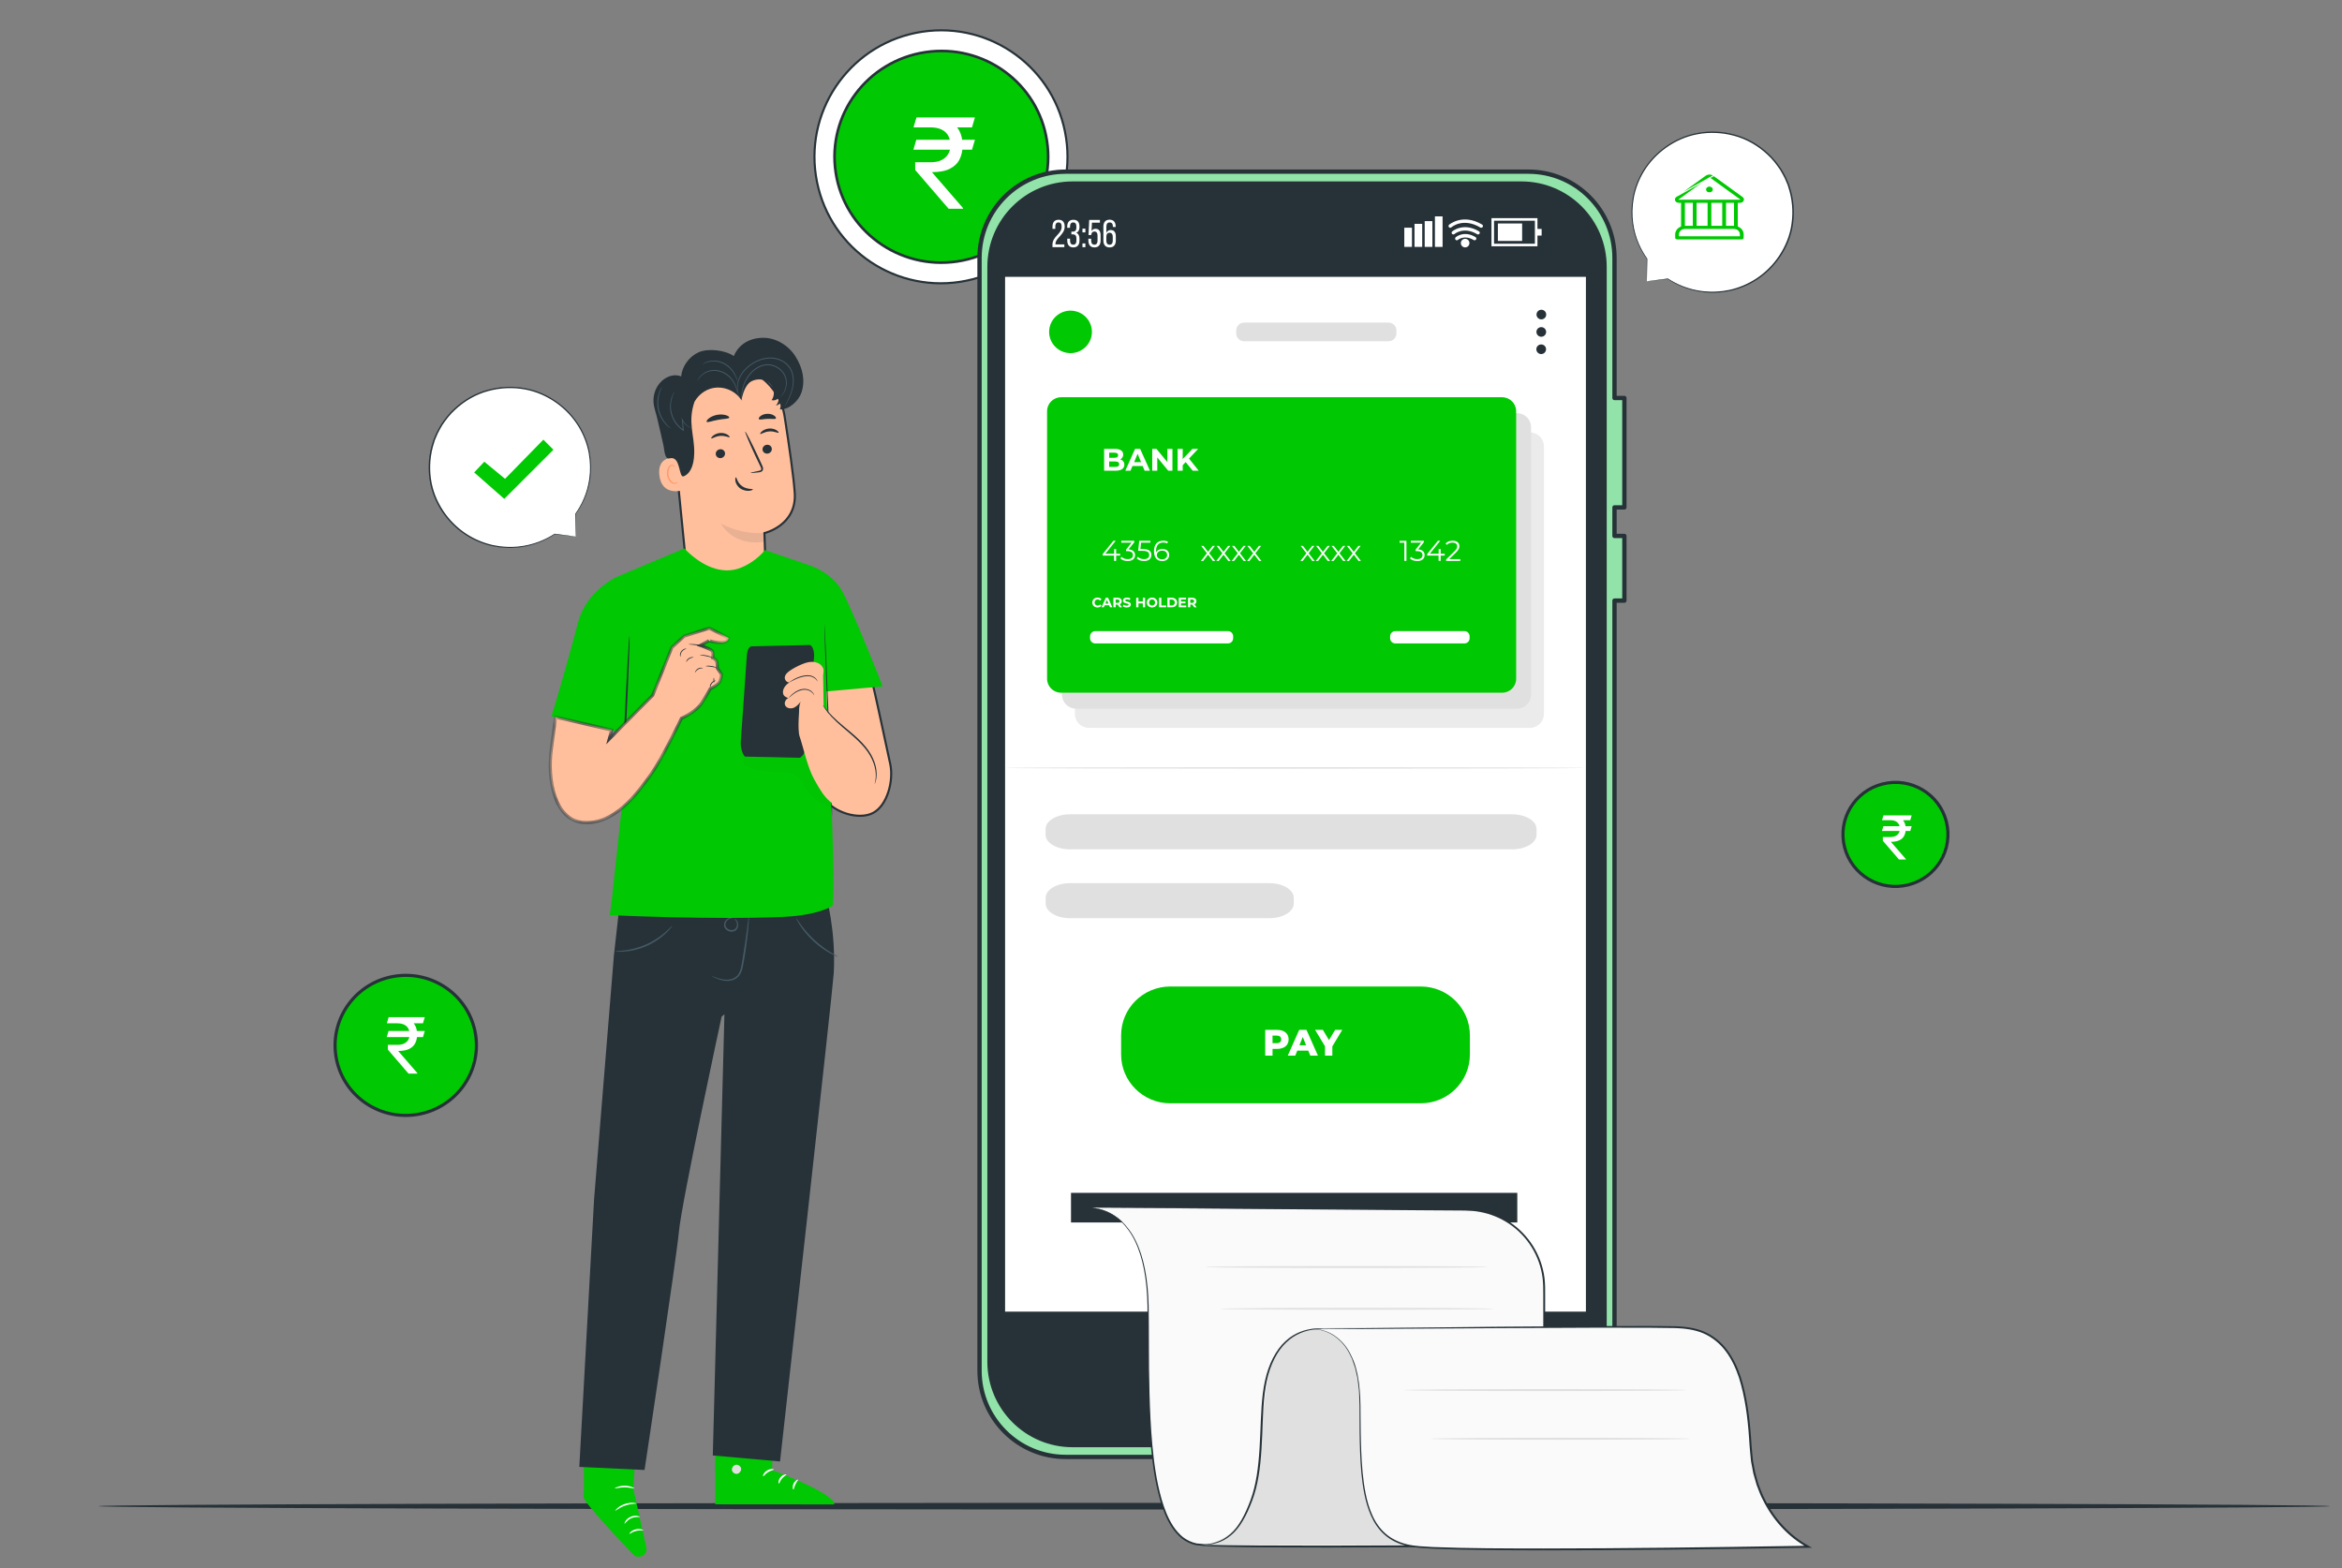 <svg width="224" height="150" viewBox="0 0 224 150" fill="none" xmlns="http://www.w3.org/2000/svg">
<rect x="0" y="0" width="224" height="150" fill="#808080" stroke="none"/>
<path d="M180.543 74.896L180.543 74.896C177.802 75.306 175.911 77.843 176.325 80.562C176.739 83.281 179.297 85.15 182.038 84.74C184.779 84.329 186.671 81.793 186.257 79.074C185.846 76.352 183.287 74.485 180.543 74.896Z" fill="#00C802" stroke="#263238" stroke-width="0.3"/>
<path d="M182.841 79.031L182.707 79.489H180L180.134 79.031H182.841ZM181.628 82.218L180.085 80.427L180.082 80.068H180.793C181 80.068 181.17 80.034 181.304 79.967C181.44 79.897 181.542 79.804 181.61 79.686C181.678 79.568 181.712 79.436 181.712 79.289C181.712 79.125 181.68 78.981 181.616 78.858C181.552 78.732 181.451 78.634 181.313 78.565C181.177 78.493 180.998 78.458 180.776 78.458H180.006L180.143 78H180.776C181.114 78 181.393 78.051 181.613 78.153C181.835 78.254 182 78.401 182.109 78.594C182.218 78.787 182.272 79.021 182.272 79.295C182.272 79.531 182.227 79.742 182.135 79.929C182.046 80.115 181.897 80.26 181.689 80.367C181.483 80.473 181.205 80.526 180.855 80.526L182.29 82.183V82.218H181.628ZM182.841 78L182.707 78.458H180.525L180.659 78H182.841Z" fill="white"/>
<path d="M88.199 3.038L88.199 3.038C81.593 4.036 77.04 10.203 78.037 16.808C79.034 23.414 85.194 27.961 91.801 26.962C98.407 25.964 102.96 19.797 101.963 13.192C100.974 6.579 94.813 2.039 88.199 3.038Z" fill="white" stroke="#263238" stroke-width="0.2"/>
<path d="M88.515 4.99L88.515 4.99C82.938 5.826 79.092 10.985 79.934 16.513C80.776 22.041 85.978 25.845 91.556 25.01C97.133 24.174 100.978 19.015 100.137 13.487C99.301 7.952 94.098 4.155 88.515 4.99Z" fill="#00C802" stroke="#263238" stroke-width="0.25"/>
<path d="M93.246 13.371L92.968 14.319H87.361L87.639 13.371H93.246ZM90.733 19.971L87.537 16.263L87.531 15.519H89.005C89.432 15.519 89.784 15.449 90.062 15.309C90.344 15.165 90.555 14.971 90.696 14.727C90.837 14.483 90.908 14.209 90.908 13.905C90.908 13.565 90.841 13.267 90.708 13.011C90.576 12.751 90.366 12.549 90.08 12.405C89.798 12.257 89.428 12.183 88.968 12.183H87.373L87.657 11.235H88.968C89.669 11.235 90.247 11.341 90.702 11.553C91.162 11.761 91.504 12.065 91.73 12.465C91.955 12.865 92.068 13.349 92.068 13.917C92.068 14.405 91.973 14.843 91.784 15.231C91.599 15.615 91.29 15.917 90.859 16.137C90.433 16.357 89.857 16.467 89.132 16.467L92.104 19.899V19.971H90.733ZM93.246 11.235L92.968 12.183H88.449L88.727 11.235H93.246Z" fill="white"/>
<path d="M32.123 101C32.677 104.661 36.123 107.176 39.813 106.624C43.505 106.071 46.05 102.659 45.494 98.998C44.937 95.337 41.494 92.822 37.804 93.374C34.111 93.927 31.569 97.339 32.123 101Z" fill="#00C802" stroke="#263238" stroke-width="0.3"/>
<path d="M40.626 98.621L40.454 99.207H36.99L37.162 98.621H40.626ZM39.073 102.698L37.099 100.407L37.095 99.948H38.005C38.269 99.948 38.487 99.904 38.659 99.818C38.833 99.729 38.964 99.609 39.051 99.459C39.138 99.308 39.181 99.138 39.181 98.951C39.181 98.741 39.14 98.557 39.058 98.398C38.976 98.238 38.847 98.113 38.67 98.024C38.496 97.933 38.267 97.887 37.983 97.887H36.998L37.173 97.301H37.983C38.416 97.301 38.773 97.367 39.054 97.498C39.338 97.626 39.55 97.814 39.689 98.061C39.828 98.308 39.898 98.607 39.898 98.958C39.898 99.26 39.84 99.53 39.722 99.77C39.608 100.007 39.418 100.194 39.151 100.33C38.888 100.465 38.532 100.533 38.084 100.533L39.92 102.654V102.698H39.073ZM40.626 97.301L40.454 97.887H37.662L37.834 97.301H40.626Z" fill="white"/>
<path d="M222.847 144.076C222.847 144.247 175.063 144.394 116.129 144.394C57.172 144.394 9.396 144.247 9.396 144.076C9.396 143.904 57.172 143.757 116.129 143.757C175.058 143.757 222.847 143.892 222.847 144.076Z" fill="#263238"/>
<path d="M137.207 58.04H135.063C134.534 58.04 134.105 57.614 134.105 57.089V54.96C134.105 54.435 134.534 54.009 135.063 54.009H137.207C137.736 54.009 138.164 54.435 138.164 54.96V57.089C138.164 57.614 137.736 58.04 137.207 58.04Z" fill="white"/>
<path d="M55.058 51.326L53.048 51.084C51.774 51.93 50.233 52.41 48.564 52.368C44.629 52.268 41.355 49.155 41.078 45.254C40.759 40.749 44.404 36.936 48.983 37.054C52.872 37.154 56.119 40.194 56.454 44.044C56.618 45.955 56.071 47.742 55.037 49.17L55.04 49.167L55.058 51.326Z" fill="white"/>
<path d="M55.06 51.324C55.06 51.324 55.057 51.273 55.054 51.179C55.051 51.08 55.048 50.941 55.045 50.763C55.039 50.394 55.027 49.86 55.014 49.169L55.06 49.19L55.057 49.193C55.045 49.202 55.027 49.202 55.017 49.19C55.008 49.181 55.008 49.165 55.017 49.156C55.565 48.383 56.173 47.239 56.37 45.745C56.471 45.002 56.459 44.181 56.307 43.326C56.145 42.475 55.82 41.596 55.309 40.766C54.795 39.942 54.093 39.172 53.227 38.553C52.36 37.937 51.333 37.457 50.204 37.255C49.083 37.046 47.872 37.088 46.708 37.405C45.54 37.716 44.434 38.347 43.525 39.205C43.05 39.628 42.67 40.135 42.321 40.645C42.166 40.914 42.004 41.179 41.874 41.454L41.691 41.877L41.6 42.088L41.533 42.306C41.147 43.456 41.059 44.667 41.217 45.802C41.369 46.943 41.816 47.991 42.406 48.882C42.998 49.772 43.753 50.503 44.571 51.046C45.391 51.587 46.27 51.943 47.124 52.136C47.34 52.173 47.553 52.212 47.763 52.248C47.973 52.278 48.182 52.284 48.386 52.303C48.794 52.333 49.189 52.315 49.566 52.281C51.08 52.133 52.251 51.569 53.038 51.059C53.044 51.056 53.05 51.053 53.056 51.056C53.695 51.14 54.194 51.203 54.537 51.249C54.704 51.273 54.832 51.288 54.926 51.303C55.011 51.315 55.06 51.324 55.06 51.324C55.06 51.324 55.017 51.321 54.932 51.315C54.841 51.306 54.714 51.291 54.549 51.276C54.2 51.237 53.695 51.182 53.047 51.113L53.066 51.11C52.281 51.635 51.104 52.215 49.572 52.375C49.192 52.411 48.791 52.435 48.377 52.405C48.17 52.387 47.958 52.384 47.745 52.354C47.532 52.318 47.316 52.281 47.097 52.245C46.227 52.055 45.337 51.699 44.501 51.152C43.667 50.603 42.901 49.863 42.293 48.96C41.691 48.057 41.232 46.989 41.077 45.829C40.916 44.673 41.001 43.444 41.396 42.27L41.466 42.049L41.557 41.835C41.618 41.693 41.682 41.548 41.743 41.406C41.877 41.125 42.041 40.853 42.199 40.582C42.555 40.059 42.944 39.546 43.424 39.114C44.352 38.239 45.48 37.599 46.668 37.282C47.854 36.959 49.083 36.919 50.226 37.134C51.375 37.339 52.418 37.831 53.297 38.459C54.175 39.09 54.887 39.872 55.404 40.712C55.917 41.554 56.246 42.448 56.404 43.311C56.556 44.178 56.562 45.008 56.456 45.76C56.246 47.272 55.62 48.423 55.06 49.193L55.02 49.153L55.024 49.15C55.036 49.141 55.054 49.141 55.063 49.153C55.066 49.159 55.069 49.165 55.069 49.172C55.069 49.869 55.066 50.409 55.066 50.781C55.066 50.956 55.063 51.092 55.063 51.191C55.063 51.279 55.06 51.324 55.06 51.324Z" fill="#263238"/>
<path d="M45.353 45.192L46.32 44.166L48.306 45.802L51.97 42.055L52.933 43.018L48.23 47.722L45.353 45.192Z" fill="#00C802"/>
<path d="M157.512 26.911L159.522 26.67C160.796 27.515 162.337 27.995 164.007 27.953C167.941 27.853 171.216 24.741 171.492 20.84C171.811 16.335 168.166 12.522 163.587 12.639C159.698 12.739 156.451 15.779 156.117 19.629C155.952 21.54 156.5 23.328 157.533 24.756L157.53 24.753L157.512 26.911Z" fill="white"/>
<path d="M157.51 26.91C157.51 26.91 157.513 26.858 157.516 26.765C157.519 26.665 157.522 26.526 157.525 26.348C157.532 25.98 157.544 25.445 157.556 24.754L157.51 24.775L157.513 24.778C157.525 24.787 157.544 24.787 157.553 24.775C157.562 24.766 157.562 24.751 157.553 24.742C157.006 23.969 156.397 22.825 156.2 21.33C156.099 20.587 156.112 19.766 156.264 18.912C156.425 18.06 156.75 17.182 157.261 16.351C157.775 15.527 158.477 14.757 159.344 14.138C160.21 13.522 161.238 13.042 162.366 12.84C163.488 12.632 164.698 12.674 165.862 12.991C167.03 13.302 168.137 13.933 169.046 14.79C169.52 15.213 169.9 15.72 170.25 16.23C170.405 16.499 170.566 16.765 170.697 17.04L170.879 17.462L170.97 17.674L171.037 17.891C171.423 19.041 171.512 20.252 171.353 21.387C171.201 22.529 170.755 23.576 170.165 24.467C169.572 25.358 168.818 26.088 168 26.632C167.179 27.172 166.3 27.529 165.446 27.722C165.23 27.758 165.017 27.797 164.807 27.834C164.598 27.864 164.388 27.87 164.184 27.888C163.777 27.918 163.381 27.9 163.004 27.867C161.49 27.719 160.32 27.154 159.532 26.644C159.526 26.641 159.52 26.638 159.514 26.641C158.875 26.726 158.377 26.789 158.033 26.834C157.866 26.858 157.738 26.873 157.644 26.889C157.559 26.901 157.51 26.91 157.51 26.91C157.51 26.91 157.553 26.907 157.638 26.901C157.729 26.892 157.857 26.877 158.021 26.861C158.371 26.822 158.875 26.768 159.523 26.698L159.505 26.695C160.289 27.221 161.466 27.8 162.998 27.96C163.378 27.997 163.78 28.021 164.193 27.991C164.4 27.972 164.613 27.969 164.826 27.939C165.038 27.903 165.254 27.867 165.473 27.831C166.343 27.64 167.234 27.284 168.07 26.738C168.903 26.188 169.669 25.448 170.277 24.546C170.879 23.643 171.338 22.574 171.493 21.415C171.654 20.258 171.569 19.029 171.174 17.855L171.104 17.634L171.013 17.42C170.952 17.278 170.888 17.133 170.827 16.991C170.694 16.711 170.53 16.439 170.371 16.167C170.016 15.645 169.626 15.132 169.146 14.7C168.219 13.824 167.091 13.184 165.902 12.867C164.716 12.544 163.488 12.505 162.345 12.719C161.195 12.925 160.152 13.417 159.274 14.045C158.395 14.676 157.684 15.458 157.167 16.297C156.653 17.139 156.324 18.033 156.166 18.896C156.014 19.763 156.008 20.593 156.115 21.345C156.324 22.858 156.951 24.008 157.51 24.778L157.55 24.739L157.547 24.736C157.535 24.727 157.516 24.727 157.507 24.739C157.504 24.745 157.501 24.751 157.501 24.757C157.501 25.454 157.504 25.995 157.504 26.366C157.504 26.541 157.507 26.677 157.507 26.777C157.507 26.864 157.51 26.91 157.51 26.91Z" fill="#263238"/>
<path d="M163.916 16.792L163.884 16.768C163.776 16.69 163.64 16.647 163.499 16.647C163.358 16.647 163.222 16.69 163.114 16.768L160.301 18.801L163.916 16.792ZM163.916 16.792L163.917 16.791M163.916 16.792L163.917 16.791M163.917 16.791L166.697 18.801L166.697 18.801C166.849 18.911 166.879 19.071 166.826 19.205C166.772 19.339 166.631 19.45 166.431 19.45H166.311H166.261V19.5V21.6V21.633L166.291 21.646C166.61 21.791 166.824 22.084 166.824 22.417V22.75C166.824 22.801 166.801 22.852 166.758 22.89C166.715 22.928 166.656 22.95 166.593 22.95H160.405C160.342 22.95 160.283 22.928 160.24 22.89C160.197 22.852 160.174 22.801 160.174 22.75V22.417C160.174 22.083 160.388 21.791 160.707 21.646L160.736 21.633V21.6V19.5V19.45H160.686H160.567C160.367 19.45 160.226 19.339 160.172 19.205C160.119 19.072 160.149 18.911 160.301 18.801L163.917 16.791ZM163.5 17.047C163.497 17.047 163.493 17.047 163.49 17.047V17.017L163.411 17.075L160.802 18.96L160.677 19.05H160.832H166.166H166.32L166.195 18.96L163.588 17.075L163.588 17.075C163.562 17.057 163.531 17.047 163.5 17.047ZM165.749 21.55H165.799V21.5V19.5V19.45H165.749H165.186H165.136V19.5V21.5V21.55H165.186H165.749ZM164.624 21.55H164.674V21.5V19.5V19.45H164.624H163.78H163.73V19.5V21.5V21.55H163.78H164.624ZM163.218 21.55H163.268V21.5V19.5V19.45H163.218H162.374H162.324V19.5V21.5V21.55H162.374H163.218ZM166.311 22.55H166.361V22.5V22.417C166.361 22.154 166.124 21.95 165.843 21.95H161.155C160.874 21.95 160.636 22.154 160.636 22.417V22.5V22.55H160.686H166.311ZM161.811 21.55H161.861V21.5V19.5V19.45H161.811H161.249H161.199V19.5V21.5V21.55H161.249H161.811ZM163.764 18.353C163.695 18.415 163.599 18.45 163.499 18.45C163.399 18.45 163.303 18.415 163.234 18.353C163.165 18.292 163.127 18.209 163.127 18.125C163.127 18.041 163.165 17.959 163.234 17.898C163.303 17.836 163.399 17.8 163.499 17.8C163.599 17.8 163.695 17.836 163.764 17.898C163.833 17.959 163.871 18.041 163.871 18.125C163.871 18.209 163.833 18.292 163.764 18.353Z" fill="#00C802" stroke="white" stroke-width="0.1"/>
<path d="M75.045 39.83C74.58 36.844 71.886 34.715 68.855 34.936L68.554 34.957C65.319 35.379 63.871 38.347 64.388 41.548L65.516 52.906L65.571 55.255L73.279 55.95L73.115 50.992C73.115 50.992 76.204 50.282 76.015 47.179C75.918 45.678 75.477 42.608 75.045 39.83Z" fill="#FFBF9D" stroke="#263238" stroke-width="0.2" stroke-miterlimit="10"/>
<path opacity="0.1" d="M73.136 50.975C73.136 50.975 71.15 51.238 68.955 50.081C68.955 50.081 70.04 52.322 73.139 51.815L73.136 50.975Z" fill="#263238"/>
<path d="M73.82 42.912C73.844 43.145 73.668 43.359 73.422 43.389C73.178 43.419 72.96 43.256 72.932 43.024C72.908 42.791 73.084 42.577 73.328 42.547C73.577 42.514 73.796 42.68 73.82 42.912Z" fill="#263238"/>
<path d="M74.47 41.394C74.418 41.455 74.063 41.231 73.582 41.268C73.102 41.298 72.767 41.566 72.713 41.512C72.685 41.488 72.734 41.379 72.88 41.258C73.023 41.138 73.272 41.011 73.573 40.99C73.871 40.969 74.132 41.062 74.284 41.162C74.44 41.265 74.497 41.367 74.47 41.394Z" fill="#263238"/>
<path d="M69.345 43.342C69.37 43.574 69.193 43.789 68.947 43.819C68.704 43.849 68.485 43.686 68.458 43.453C68.433 43.221 68.61 43.007 68.856 42.976C69.102 42.943 69.321 43.109 69.345 43.342Z" fill="#263238"/>
<path d="M69.786 41.821C69.734 41.881 69.378 41.658 68.898 41.694C68.418 41.724 68.083 41.993 68.028 41.938C68.001 41.914 68.05 41.806 68.195 41.685C68.338 41.564 68.588 41.437 68.886 41.416C69.184 41.395 69.445 41.489 69.597 41.588C69.752 41.694 69.81 41.794 69.786 41.821Z" fill="#263238"/>
<path d="M71.788 45.241C71.785 45.214 72.077 45.141 72.558 45.045C72.679 45.023 72.795 44.99 72.807 44.906C72.828 44.815 72.767 44.688 72.697 44.549C72.561 44.263 72.418 43.964 72.266 43.65C71.667 42.367 71.223 41.307 71.274 41.286C71.326 41.261 71.855 42.282 72.457 43.565C72.603 43.882 72.74 44.184 72.874 44.471C72.931 44.607 73.023 44.758 72.971 44.945C72.944 45.038 72.859 45.111 72.782 45.138C72.707 45.168 72.637 45.174 72.576 45.183C72.092 45.241 71.791 45.265 71.788 45.241Z" fill="#263238"/>
<path d="M70.386 45.66C70.465 45.651 70.501 46.167 70.975 46.503C71.447 46.838 72 46.741 72.009 46.814C72.018 46.847 71.894 46.922 71.66 46.947C71.432 46.971 71.088 46.922 70.799 46.717C70.51 46.512 70.371 46.219 70.337 46.008C70.301 45.79 70.349 45.657 70.386 45.66Z" fill="#263238"/>
<path d="M69.752 39.945C69.716 40.078 69.229 40.051 68.673 40.16C68.113 40.256 67.669 40.452 67.587 40.344C67.551 40.289 67.621 40.163 67.794 40.024C67.967 39.885 68.247 39.746 68.584 39.682C68.919 39.622 69.232 39.652 69.445 39.719C69.658 39.788 69.77 39.882 69.752 39.945Z" fill="#263238"/>
<path d="M74.211 40.02C74.135 40.134 73.795 40.047 73.396 40.068C72.998 40.077 72.667 40.195 72.582 40.086C72.545 40.035 72.588 39.92 72.728 39.808C72.864 39.697 73.102 39.594 73.375 39.582C73.649 39.57 73.892 39.651 74.038 39.754C74.19 39.856 74.245 39.965 74.211 40.02Z" fill="#263238"/>
<path d="M65.115 44.53C65.061 44.053 64.617 43.706 64.139 43.784C63.562 43.881 62.935 44.255 63.063 45.448C63.288 47.564 65.38 46.903 65.377 46.843C65.377 46.803 65.216 45.414 65.115 44.53Z" fill="#FFBF9D"/>
<path d="M64.823 46.087C64.814 46.081 64.789 46.117 64.728 46.15C64.671 46.184 64.567 46.214 64.452 46.184C64.218 46.126 63.99 45.791 63.941 45.41C63.917 45.217 63.938 45.03 63.99 44.873C64.038 44.71 64.126 44.592 64.239 44.562C64.348 44.526 64.437 44.583 64.47 44.641C64.504 44.698 64.494 44.74 64.507 44.743C64.513 44.749 64.549 44.704 64.522 44.617C64.51 44.574 64.479 44.529 64.424 44.493C64.37 44.456 64.291 44.444 64.215 44.459C64.05 44.487 63.92 44.653 63.862 44.828C63.795 45.003 63.768 45.214 63.795 45.432C63.853 45.857 64.114 46.232 64.434 46.289C64.589 46.313 64.707 46.253 64.768 46.199C64.826 46.138 64.832 46.09 64.823 46.087Z" fill="#FF9A6C"/>
<path d="M63.4 42.366C63.576 42.973 63.512 43.981 64.059 43.842C65.142 43.571 64.883 45.778 65.403 45.56C65.917 45.346 66.37 44.718 66.4 43.362C66.44 41.638 65.744 40.394 66.428 38.423C66.887 37.632 67.702 37.091 68.62 37.07C69.538 37.049 70.426 37.511 70.922 38.281C71.019 37.68 71.314 36.774 71.852 36.484C72.39 36.194 73.111 36.228 73.576 36.626C74.041 37.025 74.169 37.783 73.801 38.272C74.047 38.35 74.342 38.248 74.482 38.027C74.503 38.308 74.403 38.595 74.211 38.8C74.433 38.746 74.631 38.607 74.762 38.42C74.707 38.667 74.655 38.918 74.601 39.165C75.513 39.19 76.407 38.311 76.662 37.529C77.045 36.345 76.75 35.15 76.084 34.096C75.418 33.042 74.224 32.3 72.971 32.312C71.718 32.324 70.666 32.913 70.183 34.06C69.368 33.489 67.72 33.29 66.814 33.7C65.908 34.111 65.248 35.02 65.148 36.004C64.579 35.766 63.898 35.95 63.421 36.336C63.381 36.37 63.342 36.403 63.305 36.436C62.648 37.037 62.381 37.952 62.548 38.821C62.615 39.165 62.734 39.525 62.807 39.799C63.016 40.63 63.4 42.366 63.4 42.366Z" fill="#263238"/>
<path d="M74.626 37.983C74.629 37.986 74.653 37.965 74.699 37.925C74.744 37.886 74.808 37.823 74.878 37.729C75.021 37.548 75.188 37.243 75.237 36.829C75.289 36.425 75.194 35.887 74.811 35.471C74.447 35.06 73.829 34.767 73.182 34.861C72.862 34.906 72.567 35.033 72.318 35.196C72.066 35.362 71.853 35.561 71.683 35.776C71.333 36.198 71.132 36.663 71.029 37.059C70.926 37.457 70.913 37.795 70.923 38.025C70.932 38.14 70.938 38.227 70.95 38.288C70.959 38.348 70.965 38.378 70.968 38.378C70.996 38.381 70.877 37.865 71.093 37.077C71.202 36.69 71.406 36.241 71.75 35.83C72.087 35.425 72.586 35.042 73.197 34.954C73.808 34.867 74.398 35.142 74.748 35.531C75.112 35.92 75.213 36.431 75.17 36.823C75.131 37.225 74.978 37.527 74.848 37.711C74.717 37.892 74.617 37.974 74.626 37.983Z" fill="#455A64"/>
<path d="M75.047 38.919C75.05 38.919 75.071 38.885 75.111 38.816C75.15 38.746 75.208 38.644 75.278 38.511C75.415 38.242 75.624 37.853 75.779 37.33C75.856 37.071 75.913 36.772 75.919 36.452C75.925 36.132 75.88 35.782 75.734 35.446C75.591 35.111 75.336 34.8 75.001 34.583C74.667 34.365 74.265 34.227 73.843 34.203C73.42 34.175 73.007 34.257 72.636 34.393C72.265 34.532 71.933 34.728 71.647 34.951C71.073 35.395 70.696 35.972 70.568 36.506C70.434 37.041 70.519 37.499 70.632 37.78C70.687 37.922 70.751 38.025 70.79 38.091C70.836 38.158 70.863 38.191 70.866 38.188C70.875 38.182 70.766 38.049 70.665 37.768C70.568 37.49 70.495 37.041 70.632 36.524C70.766 36.008 71.137 35.452 71.699 35.021C72.256 34.592 73.013 34.248 73.834 34.296C74.241 34.32 74.627 34.453 74.95 34.661C75.269 34.87 75.515 35.163 75.652 35.483C75.792 35.803 75.84 36.141 75.837 36.455C75.834 36.769 75.783 37.059 75.71 37.318C75.564 37.835 75.366 38.23 75.238 38.502C75.177 38.632 75.126 38.734 75.086 38.816C75.062 38.876 75.044 38.916 75.047 38.919Z" fill="#455A64"/>
<path d="M64.158 40.991C64.17 40.975 63.96 40.831 63.702 40.526C63.443 40.224 63.145 39.741 63.021 39.143C62.896 38.545 62.975 37.983 63.09 37.606C63.206 37.223 63.34 37.008 63.322 36.999C63.316 36.996 63.279 37.047 63.221 37.144C63.163 37.244 63.09 37.392 63.024 37.585C62.887 37.968 62.796 38.545 62.923 39.161C63.051 39.777 63.37 40.272 63.647 40.568C63.787 40.719 63.911 40.828 64.003 40.894C64.1 40.963 64.155 40.997 64.158 40.991Z" fill="#455A64"/>
<path d="M66.102 40.936C66.105 40.927 65.995 40.888 65.825 40.773C65.661 40.658 65.433 40.456 65.287 40.13L65.195 39.928L65.22 40.148C65.247 40.447 65.278 40.791 65.311 41.163L65.381 41.12C65.129 40.951 64.885 40.722 64.685 40.441C64.429 40.088 64.274 39.695 64.207 39.324C64.143 38.953 64.162 38.608 64.213 38.328C64.323 37.763 64.536 37.461 64.514 37.452C64.511 37.449 64.499 37.467 64.475 37.503C64.451 37.539 64.42 37.594 64.381 37.666C64.305 37.811 64.21 38.029 64.15 38.316C64.089 38.599 64.061 38.956 64.122 39.339C64.186 39.722 64.344 40.13 64.609 40.495C64.815 40.782 65.071 41.021 65.332 41.193L65.411 41.244L65.402 41.151C65.363 40.779 65.326 40.435 65.293 40.139L65.223 40.157C65.384 40.498 65.627 40.698 65.807 40.806C65.895 40.861 65.971 40.894 66.022 40.912C66.074 40.933 66.102 40.939 66.102 40.936Z" fill="#455A64"/>
<path d="M66.691 36.474C66.71 36.486 66.801 36.172 67.184 35.861C67.375 35.71 67.637 35.568 67.953 35.508C68.266 35.444 68.631 35.471 68.981 35.601C69.331 35.731 69.625 35.939 69.841 36.178C70.06 36.413 70.206 36.67 70.303 36.893C70.498 37.343 70.516 37.657 70.537 37.651C70.544 37.651 70.544 37.573 70.522 37.437C70.501 37.298 70.459 37.102 70.367 36.869C70.273 36.637 70.13 36.371 69.908 36.12C69.686 35.87 69.379 35.649 69.017 35.514C68.652 35.381 68.269 35.353 67.941 35.426C67.609 35.495 67.339 35.652 67.147 35.815C66.956 35.981 66.837 36.151 66.773 36.277C66.743 36.341 66.719 36.389 66.71 36.425C66.694 36.453 66.688 36.474 66.691 36.474Z" fill="#455A64"/>
<path d="M67.195 34.848C67.204 34.866 67.402 34.709 67.785 34.622C68.159 34.531 68.728 34.546 69.251 34.827C69.774 35.111 70.108 35.561 70.287 35.899C70.473 36.24 70.531 36.478 70.549 36.475C70.555 36.472 70.546 36.412 70.516 36.306C70.485 36.201 70.433 36.047 70.345 35.869C70.175 35.515 69.838 35.041 69.293 34.745C68.746 34.45 68.15 34.45 67.767 34.558C67.572 34.613 67.426 34.682 67.332 34.742C67.238 34.803 67.192 34.845 67.195 34.848Z" fill="#455A64"/>
<path d="M74.055 134.812L73.839 140.618C73.839 140.618 79.71 142.786 79.777 143.86L68.424 143.851L68.385 134.791L74.055 134.812Z" fill="#00C802"/>
<path d="M70.337 140.131C70.118 140.191 69.966 140.436 70.014 140.656C70.066 140.877 70.315 141.034 70.534 140.976C70.756 140.922 70.948 140.632 70.872 140.418C70.796 140.203 70.492 140.037 70.291 140.143" fill="#E0E0E0"/>
<path d="M68.425 143.9L68.459 142.985L79.332 143.335C79.332 143.335 79.836 143.552 79.779 143.909L68.425 143.9Z" fill="#00C802"/>
<path d="M74.011 140.572C74.008 140.627 73.732 140.651 73.458 140.829C73.181 140.998 73.038 141.236 72.99 141.215C72.938 141.203 73.02 140.874 73.355 140.669C73.689 140.454 74.024 140.521 74.011 140.572Z" fill="white"/>
<path d="M75.212 141.057C75.225 141.111 74.984 141.205 74.796 141.437C74.601 141.664 74.553 141.918 74.498 141.915C74.446 141.924 74.407 141.601 74.647 141.317C74.884 141.027 75.209 141.006 75.212 141.057Z" fill="white"/>
<path d="M75.886 142.483C75.834 142.495 75.758 142.22 75.901 141.918C76.041 141.616 76.302 141.498 76.326 141.544C76.357 141.589 76.19 141.752 76.077 141.999C75.956 142.244 75.94 142.477 75.886 142.483Z" fill="white"/>
<path d="M73.918 139.247C73.894 139.298 73.641 139.22 73.328 139.241C73.015 139.256 72.772 139.359 72.741 139.313C72.708 139.274 72.948 139.069 73.316 139.051C73.684 139.026 73.945 139.202 73.918 139.247Z" fill="white"/>
<path d="M61.021 135.364L60.568 142.381L61.821 148.033C61.912 148.44 61.635 148.839 61.218 148.899C60.987 148.932 60.753 148.857 60.589 148.688C59.552 147.616 55.758 143.655 55.819 143.141C55.892 142.55 55.8 135.711 55.8 135.711L61.021 135.364Z" fill="#00C802"/>
<path d="M61.225 148.902L55.846 142.67L55.834 142.969C55.825 143.226 55.904 143.48 56.065 143.682C56.494 144.225 57.707 145.696 60.577 148.691C60.741 148.863 60.987 148.944 61.225 148.902Z" fill="#00C802"/>
<g opacity="0.6">
<g opacity="0.6">
<g opacity="0.6">
<g opacity="0.6">
<g opacity="0.6">
<g opacity="0.6">
<g opacity="0.6">
<g opacity="0.6">
<g opacity="0.6">
<g opacity="0.6">
<g opacity="0.6">
<path opacity="0.6" d="M57.395 140.463C57.568 140.593 57.614 140.862 57.492 141.037C57.371 141.212 57.094 141.263 56.921 141.136C56.747 141.009 56.68 140.689 56.82 140.529C56.963 140.369 57.288 140.327 57.425 140.49" fill="white"/>
</g>
</g>
</g>
</g>
</g>
</g>
</g>
</g>
</g>
</g>
</g>
<path d="M59.738 145.756C59.778 145.777 59.951 145.415 60.38 145.234C60.803 145.04 61.189 145.155 61.201 145.113C61.207 145.095 61.122 145.037 60.955 145.007C60.79 144.977 60.55 144.989 60.316 145.092C60.082 145.194 59.909 145.363 59.824 145.502C59.735 145.644 59.72 145.75 59.738 145.756Z" fill="white"/>
<path d="M60.195 146.722C60.228 146.756 60.462 146.535 60.833 146.445C61.201 146.348 61.514 146.427 61.526 146.384C61.548 146.348 61.213 146.185 60.794 146.294C60.374 146.399 60.158 146.701 60.195 146.722Z" fill="white"/>
<path d="M58.847 144.507C58.878 144.54 59.239 144.202 59.805 144.015C60.364 143.818 60.86 143.861 60.863 143.815C60.875 143.779 60.355 143.658 59.753 143.87C59.148 144.072 58.814 144.486 58.847 144.507Z" fill="white"/>
<path d="M58.809 142.375C58.827 142.418 59.222 142.273 59.733 142.276C60.244 142.273 60.639 142.415 60.657 142.372C60.679 142.339 60.28 142.116 59.733 142.122C59.186 142.119 58.788 142.342 58.809 142.375Z" fill="white"/>
<path d="M58.885 140.302C58.906 140.345 59.308 140.124 59.843 140.172C60.381 140.206 60.746 140.483 60.77 140.444C60.782 140.429 60.709 140.338 60.548 140.239C60.39 140.139 60.141 140.04 59.852 140.018C59.563 139.997 59.302 140.058 59.131 140.133C58.964 140.206 58.876 140.284 58.885 140.302Z" fill="white"/>
<path d="M59.85 139.778C59.859 139.778 59.877 139.684 59.871 139.512C59.862 139.34 59.823 139.089 59.689 138.808C59.619 138.675 59.546 138.503 59.352 138.404C59.254 138.352 59.108 138.365 59.02 138.455C58.932 138.543 58.901 138.657 58.895 138.769C58.883 139.216 59.251 139.663 59.753 139.747C60.258 139.823 60.729 139.554 60.945 139.177C60.993 139.08 61.027 138.959 60.978 138.836C60.929 138.715 60.787 138.66 60.686 138.672C60.474 138.694 60.337 138.808 60.209 138.893C59.957 139.077 59.798 139.276 59.704 139.418C59.61 139.563 59.577 139.654 59.586 139.657C59.61 139.675 59.777 139.319 60.273 138.98C60.397 138.902 60.54 138.805 60.692 138.796C60.765 138.793 60.829 138.823 60.853 138.884C60.878 138.941 60.86 139.029 60.817 139.107C60.635 139.415 60.203 139.66 59.777 139.59C59.355 139.524 59.029 139.128 59.035 138.772C59.038 138.685 59.066 138.6 59.114 138.552C59.163 138.503 59.233 138.491 59.297 138.522C59.434 138.582 59.519 138.733 59.589 138.86C59.865 139.385 59.82 139.784 59.85 139.778Z" fill="white"/>
<path d="M79.027 85.763C79.027 85.763 79.963 89.051 79.744 93.091C79.659 94.652 74.606 139.799 74.606 139.799L68.175 139.225L69.288 97.016L69.017 97.254C69.017 97.254 65.186 115.014 64.934 117.818C64.706 120.343 61.647 140.614 61.647 140.614L55.408 140.318L56.822 114.693L58.713 91.43L59.47 84.652L79.027 85.763Z" fill="#263238"/>
<path d="M68.052 93.36C68.049 93.369 68.155 93.427 68.353 93.52C68.553 93.608 68.848 93.744 69.247 93.807C69.444 93.837 69.669 93.843 69.906 93.798C70.141 93.753 70.39 93.647 70.588 93.454C70.785 93.261 70.913 92.995 70.989 92.717C71.068 92.439 71.108 92.15 71.162 91.857C71.363 90.682 71.494 89.607 71.564 88.831C71.6 88.442 71.621 88.128 71.633 87.91C71.646 87.693 71.646 87.572 71.633 87.569C71.624 87.569 71.603 87.687 71.573 87.904C71.542 88.152 71.503 88.457 71.454 88.819C71.354 89.592 71.208 90.658 71.007 91.832C70.904 92.412 70.84 93.001 70.484 93.354C70.128 93.701 69.627 93.747 69.256 93.701C68.873 93.653 68.575 93.535 68.371 93.466C68.17 93.391 68.055 93.351 68.052 93.36Z" fill="#455A64"/>
<path d="M70.082 87.828C70.086 87.822 70.034 87.791 69.934 87.788C69.833 87.782 69.684 87.815 69.535 87.924C69.395 88.033 69.246 88.223 69.246 88.48C69.24 88.739 69.45 88.99 69.718 89.081C69.982 89.177 70.305 89.111 70.463 88.902C70.624 88.7 70.627 88.462 70.584 88.29C70.539 88.114 70.441 87.994 70.359 87.936C70.277 87.876 70.219 87.87 70.219 87.876C70.201 87.897 70.423 87.991 70.481 88.311C70.505 88.462 70.487 88.664 70.356 88.812C70.231 88.963 69.988 89.014 69.766 88.936C69.544 88.86 69.386 88.67 69.383 88.474C69.374 88.277 69.487 88.105 69.599 88.003C69.852 87.791 70.086 87.855 70.082 87.828Z" fill="#455A64"/>
<path d="M58.813 90.999C58.813 91.008 58.898 91.02 59.056 91.032C59.214 91.044 59.445 91.044 59.728 91.023C60.294 90.984 61.075 90.83 61.871 90.477C62.665 90.121 63.303 89.644 63.708 89.248C63.912 89.052 64.064 88.883 64.161 88.756C64.258 88.632 64.307 88.56 64.298 88.554C64.276 88.535 64.055 88.804 63.635 89.169C63.218 89.538 62.586 89.991 61.811 90.338C61.032 90.682 60.272 90.851 59.719 90.915C59.162 90.984 58.813 90.972 58.813 90.999Z" fill="#455A64"/>
<path d="M76.144 87.824C76.128 87.833 76.256 88.117 76.533 88.539C76.806 88.962 77.241 89.514 77.81 90.04C78.378 90.562 78.965 90.952 79.412 91.193C79.856 91.435 80.154 91.54 80.16 91.525C80.169 91.504 79.892 91.362 79.467 91.103C79.041 90.843 78.472 90.444 77.913 89.931C77.354 89.415 76.916 88.883 76.621 88.482C76.326 88.077 76.165 87.812 76.144 87.824Z" fill="#455A64"/>
<path d="M82.515 62.306C83.472 65.075 83.366 64.839 85.151 73.109C85.479 74.634 84.898 77.022 83.512 77.759C82.125 78.495 79.663 77.686 78.839 76.358L77.51 63.873L82.515 62.306Z" fill="#FFBF9D" stroke="#263238" stroke-width="0.2" stroke-miterlimit="10"/>
<path d="M59.463 77.302L59.499 70.723L59.472 70.077L52.749 68.519C52.749 68.519 54.069 64.201 55.279 59.561C55.978 56.883 58.304 55.533 58.867 55.243V55.24L58.988 55.183L65.459 52.462C66.766 53.848 68.669 54.956 70.503 54.425C71.506 54.135 72.534 53.398 73.163 52.622L77.526 54.108V54.111C78.645 54.519 79.831 55.291 80.542 56.538C81.454 58.142 84.37 65.49 84.422 65.657L79.022 66.14C79.022 66.14 79.98 83.534 79.642 86.643C79.642 86.643 78.332 87.543 75.021 87.7C68.311 88.014 58.322 87.54 58.322 87.54C58.478 86.535 58.642 84.859 58.736 84.011L59.463 77.302Z" fill="#00C802"/>
<path d="M78.852 59.659C78.824 59.659 78.967 63.808 79.171 68.925C79.374 74.043 79.563 78.188 79.59 78.188C79.618 78.188 79.475 74.04 79.271 68.922C79.067 63.805 78.879 59.656 78.852 59.659Z" fill="#263238"/>
<path d="M60.209 60.826C60.258 60.829 60.121 64.509 59.905 69.047C59.689 73.588 59.476 77.263 59.428 77.263C59.379 77.26 59.516 73.579 59.732 69.041C59.947 64.5 60.16 60.823 60.209 60.826Z" fill="#263238"/>
<path d="M55.638 72.641C55.605 72.611 56.097 72.08 56.821 71.564C57.542 71.044 58.205 70.751 58.226 70.794C58.25 70.839 57.633 71.195 56.925 71.705C56.21 72.21 55.675 72.678 55.638 72.641Z" fill="#263238"/>
<mask id="path-61-inside-1_4086_101729" fill="white">
<path fill-rule="evenodd" clip-rule="evenodd" d="M67.84 60.088L69.686 61.024C69.588 61.837 67.8 61.287 67.803 61.284L66.998 61.74C66.998 61.74 67.919 62.066 68.105 62.244C68.29 62.422 68.171 62.917 68.171 62.917C68.171 62.917 68.329 62.966 68.491 63.168C68.652 63.37 68.612 63.917 68.612 63.917L69.017 64.502C69.017 64.502 69.023 64.789 68.874 65.155C68.725 65.523 67.925 65.903 67.925 65.903C67.925 65.903 67.676 66.377 67.122 67.244C66.569 68.114 65.183 68.714 65.183 68.714L65.174 68.73C65.075 68.936 63.324 72.588 62.293 74.035C60.913 75.973 58.742 78.926 55.774 78.678C53.032 78.443 52.336 74.599 52.728 71.668C52.947 70.034 53.129 68.591 53.129 68.591L58.505 69.832L58.274 70.692L62.41 66.521L62.431 66.495L64.255 61.93L65.444 60.843L67.84 60.088Z"/>
</mask>
<path fill-rule="evenodd" clip-rule="evenodd" d="M67.84 60.088L69.686 61.024C69.588 61.837 67.8 61.287 67.803 61.284L66.998 61.74C66.998 61.74 67.919 62.066 68.105 62.244C68.29 62.422 68.171 62.917 68.171 62.917C68.171 62.917 68.329 62.966 68.491 63.168C68.652 63.37 68.612 63.917 68.612 63.917L69.017 64.502C69.017 64.502 69.023 64.789 68.874 65.155C68.725 65.523 67.925 65.903 67.925 65.903C67.925 65.903 67.676 66.377 67.122 67.244C66.569 68.114 65.183 68.714 65.183 68.714L65.174 68.73C65.075 68.936 63.324 72.588 62.293 74.035C60.913 75.973 58.742 78.926 55.774 78.678C53.032 78.443 52.336 74.599 52.728 71.668C52.947 70.034 53.129 68.591 53.129 68.591L58.505 69.832L58.274 70.692L62.41 66.521L62.431 66.495L64.255 61.93L65.444 60.843L67.84 60.088Z" fill="#FFBF9D"/>
<path d="M69.686 61.024L69.753 60.891L69.847 60.938L69.835 61.042L69.686 61.024ZM67.84 60.088L67.795 59.945L67.853 59.927L67.908 59.955L67.84 60.088ZM67.803 61.284L67.73 61.154L67.909 61.39L67.803 61.284ZM66.998 61.74L66.948 61.881L66.637 61.772L66.924 61.609L66.998 61.74ZM68.105 62.244L68.001 62.352L68.001 62.352L68.105 62.244ZM68.171 62.917L68.128 63.061L67.993 63.02L68.025 62.883L68.171 62.917ZM68.491 63.168L68.608 63.075L68.608 63.075L68.491 63.168ZM68.612 63.917L68.489 64.002L68.459 63.959L68.463 63.906L68.612 63.917ZM69.017 64.502L69.14 64.417L69.166 64.454L69.167 64.499L69.017 64.502ZM68.874 65.155L68.735 65.099L68.735 65.098L68.874 65.155ZM67.925 65.903L67.792 65.834L67.816 65.79L67.861 65.768L67.925 65.903ZM67.122 67.244L66.996 67.163L66.996 67.163L67.122 67.244ZM65.183 68.714L65.051 68.642L65.076 68.597L65.123 68.577L65.183 68.714ZM65.174 68.73L65.039 68.665L65.043 68.657L65.174 68.73ZM62.293 74.035L62.171 73.948L62.171 73.948L62.293 74.035ZM55.774 78.678L55.762 78.828L55.761 78.828L55.774 78.678ZM52.728 71.668L52.579 71.648L52.579 71.648L52.728 71.668ZM53.129 68.591L52.98 68.572L53.001 68.407L53.163 68.445L53.129 68.591ZM58.505 69.832L58.538 69.686L58.69 69.721L58.65 69.871L58.505 69.832ZM58.274 70.692L58.38 70.798L57.982 71.199L58.129 70.653L58.274 70.692ZM62.41 66.521L62.528 66.615L62.523 66.621L62.517 66.627L62.41 66.521ZM62.431 66.495L62.57 66.551L62.562 66.571L62.548 66.589L62.431 66.495ZM64.255 61.93L64.116 61.874L64.129 61.843L64.154 61.819L64.255 61.93ZM65.444 60.843L65.343 60.733L65.367 60.71L65.399 60.7L65.444 60.843ZM69.618 61.158L67.772 60.222L67.908 59.955L69.753 60.891L69.618 61.158ZM67.909 61.39C67.945 61.334 67.943 61.228 67.923 61.193C67.912 61.18 67.893 61.164 67.887 61.159C67.877 61.153 67.868 61.149 67.867 61.148C67.862 61.146 67.858 61.144 67.858 61.144C67.856 61.144 67.855 61.143 67.856 61.144C67.858 61.144 67.861 61.145 67.867 61.147C67.879 61.151 67.897 61.156 67.92 61.163C67.967 61.176 68.035 61.194 68.117 61.213C68.281 61.251 68.499 61.293 68.719 61.31C68.941 61.328 69.149 61.319 69.301 61.266C69.375 61.24 69.43 61.207 69.467 61.167C69.502 61.128 69.528 61.078 69.537 61.007L69.835 61.042C69.819 61.174 69.767 61.284 69.687 61.371C69.607 61.456 69.506 61.513 69.399 61.55C69.188 61.623 68.931 61.628 68.695 61.609C68.456 61.59 68.222 61.545 68.049 61.505C67.962 61.485 67.89 61.466 67.839 61.451C67.814 61.444 67.793 61.438 67.779 61.434C67.772 61.432 67.766 61.43 67.761 61.428C67.759 61.427 67.755 61.426 67.752 61.425C67.751 61.425 67.746 61.423 67.741 61.42C67.74 61.42 67.731 61.416 67.72 61.409C67.714 61.404 67.695 61.388 67.684 61.375C67.664 61.34 67.662 61.234 67.698 61.178L67.909 61.39ZM66.924 61.609L67.73 61.154L67.877 61.415L67.072 61.87L66.924 61.609ZM68.001 62.352C67.973 62.326 67.901 62.281 67.787 62.225C67.679 62.171 67.55 62.115 67.425 62.064C67.3 62.013 67.18 61.967 67.092 61.934C67.048 61.918 67.012 61.904 66.987 61.895C66.974 61.891 66.964 61.887 66.958 61.885C66.954 61.884 66.952 61.883 66.95 61.882C66.949 61.882 66.949 61.882 66.948 61.882C66.948 61.881 66.948 61.881 66.948 61.881C66.948 61.881 66.948 61.881 66.948 61.881C66.948 61.881 66.948 61.881 66.948 61.881C66.948 61.881 66.948 61.881 66.998 61.74C67.048 61.599 67.048 61.599 67.048 61.599C67.048 61.599 67.048 61.599 67.048 61.599C67.048 61.599 67.048 61.599 67.048 61.599C67.048 61.599 67.048 61.599 67.049 61.599C67.049 61.599 67.05 61.599 67.051 61.599C67.053 61.6 67.055 61.601 67.059 61.602C67.066 61.605 67.076 61.608 67.089 61.613C67.115 61.623 67.152 61.636 67.197 61.653C67.287 61.687 67.41 61.734 67.538 61.786C67.667 61.839 67.803 61.898 67.92 61.956C68.031 62.011 68.143 62.073 68.208 62.136L68.001 62.352ZM68.171 62.917C68.025 62.883 68.025 62.883 68.025 62.883C68.025 62.883 68.025 62.883 68.025 62.883C68.025 62.883 68.025 62.883 68.025 62.883C68.025 62.883 68.025 62.883 68.025 62.883C68.025 62.883 68.025 62.882 68.026 62.882C68.026 62.882 68.026 62.88 68.026 62.879C68.027 62.876 68.028 62.871 68.029 62.865C68.032 62.853 68.035 62.835 68.039 62.813C68.047 62.767 68.055 62.706 68.058 62.641C68.061 62.575 68.058 62.51 68.046 62.455C68.035 62.399 68.017 62.368 68.001 62.352L68.208 62.136C68.285 62.21 68.322 62.307 68.34 62.394C68.359 62.482 68.361 62.574 68.357 62.654C68.354 62.735 68.344 62.809 68.335 62.862C68.331 62.889 68.326 62.911 68.323 62.926C68.321 62.934 68.32 62.94 68.319 62.945C68.319 62.947 68.318 62.949 68.318 62.95C68.318 62.951 68.318 62.951 68.317 62.952C68.317 62.952 68.317 62.952 68.317 62.952C68.317 62.952 68.317 62.952 68.317 62.952C68.317 62.952 68.317 62.952 68.317 62.952C68.317 62.952 68.317 62.952 68.171 62.917ZM68.373 63.261C68.304 63.175 68.237 63.123 68.191 63.094C68.168 63.079 68.149 63.07 68.138 63.065C68.132 63.063 68.128 63.061 68.126 63.061C68.126 63.06 68.125 63.06 68.125 63.06C68.125 63.06 68.126 63.06 68.126 63.06C68.126 63.06 68.126 63.06 68.127 63.061C68.127 63.061 68.127 63.061 68.127 63.061C68.127 63.061 68.127 63.061 68.127 63.061C68.127 63.061 68.127 63.061 68.127 63.061C68.127 63.061 68.128 63.061 68.171 62.917C68.215 62.774 68.215 62.774 68.215 62.774C68.215 62.774 68.215 62.774 68.216 62.774C68.216 62.774 68.216 62.774 68.216 62.774C68.216 62.774 68.216 62.774 68.216 62.774C68.217 62.774 68.217 62.775 68.218 62.775C68.219 62.775 68.22 62.775 68.221 62.776C68.224 62.777 68.227 62.778 68.231 62.779C68.238 62.782 68.248 62.786 68.259 62.791C68.283 62.801 68.314 62.817 68.35 62.84C68.423 62.885 68.516 62.959 68.608 63.075L68.373 63.261ZM68.612 63.917C68.463 63.906 68.463 63.906 68.463 63.906C68.463 63.906 68.463 63.906 68.463 63.906C68.463 63.906 68.463 63.906 68.463 63.906C68.463 63.906 68.463 63.906 68.463 63.906C68.463 63.906 68.463 63.906 68.463 63.905C68.463 63.904 68.463 63.903 68.463 63.901C68.463 63.898 68.463 63.892 68.464 63.885C68.465 63.871 68.465 63.851 68.466 63.825C68.467 63.773 68.467 63.703 68.462 63.628C68.457 63.552 68.448 63.474 68.432 63.405C68.415 63.334 68.394 63.287 68.373 63.261L68.608 63.075C68.668 63.15 68.703 63.247 68.724 63.336C68.745 63.427 68.756 63.523 68.762 63.609C68.767 63.695 68.767 63.774 68.766 63.831C68.765 63.86 68.764 63.884 68.763 63.9C68.763 63.909 68.763 63.915 68.762 63.92C68.762 63.922 68.762 63.924 68.762 63.925C68.762 63.926 68.762 63.926 68.762 63.927C68.762 63.927 68.762 63.927 68.762 63.927C68.762 63.927 68.762 63.928 68.762 63.928C68.762 63.928 68.762 63.928 68.762 63.928C68.762 63.928 68.762 63.928 68.612 63.917ZM68.893 64.588L68.489 64.002L68.736 63.832L69.14 64.417L68.893 64.588ZM68.735 65.098C68.804 64.929 68.837 64.778 68.853 64.67C68.861 64.616 68.864 64.573 68.865 64.545C68.866 64.531 68.867 64.52 68.867 64.513C68.867 64.51 68.867 64.508 68.867 64.506C68.867 64.506 68.867 64.505 68.867 64.505C68.867 64.505 68.867 64.505 68.867 64.505C68.867 64.505 68.867 64.505 68.867 64.505C68.867 64.505 68.867 64.505 68.867 64.506C68.867 64.506 68.867 64.506 68.867 64.506C68.867 64.506 68.867 64.506 69.017 64.502C69.167 64.499 69.167 64.499 69.167 64.499C69.167 64.499 69.167 64.499 69.167 64.499C69.167 64.5 69.167 64.5 69.167 64.5C69.167 64.5 69.167 64.5 69.167 64.5C69.167 64.501 69.167 64.501 69.167 64.501C69.167 64.502 69.167 64.504 69.167 64.505C69.167 64.508 69.167 64.513 69.167 64.518C69.166 64.528 69.166 64.543 69.165 64.561C69.163 64.598 69.159 64.65 69.15 64.713C69.131 64.84 69.093 65.015 69.013 65.211L68.735 65.098ZM67.925 65.903C67.861 65.768 67.861 65.768 67.861 65.768C67.861 65.768 67.861 65.768 67.861 65.768C67.861 65.768 67.861 65.768 67.861 65.768C67.861 65.768 67.861 65.768 67.861 65.768C67.861 65.768 67.862 65.767 67.862 65.767C67.864 65.767 67.866 65.766 67.868 65.764C67.874 65.762 67.882 65.758 67.892 65.752C67.914 65.742 67.944 65.726 67.981 65.706C68.056 65.666 68.157 65.609 68.262 65.541C68.368 65.473 68.474 65.396 68.562 65.316C68.651 65.234 68.71 65.16 68.735 65.099L69.013 65.211C68.963 65.334 68.866 65.445 68.764 65.538C68.659 65.633 68.538 65.72 68.425 65.793C68.311 65.867 68.203 65.928 68.123 65.971C68.083 65.992 68.05 66.009 68.027 66.02C68.016 66.026 68.006 66.031 68 66.034C67.997 66.035 67.994 66.037 67.993 66.037C67.992 66.038 67.991 66.038 67.99 66.038C67.99 66.039 67.99 66.039 67.99 66.039C67.99 66.039 67.99 66.039 67.99 66.039C67.99 66.039 67.99 66.039 67.99 66.039C67.99 66.039 67.99 66.039 67.925 65.903ZM66.996 67.163C67.272 66.732 67.471 66.399 67.602 66.174C67.667 66.061 67.715 65.976 67.746 65.919C67.762 65.89 67.774 65.869 67.781 65.854C67.785 65.847 67.788 65.842 67.79 65.838C67.791 65.837 67.791 65.835 67.792 65.835C67.792 65.834 67.792 65.834 67.792 65.834C67.792 65.834 67.792 65.834 67.792 65.834C67.792 65.834 67.792 65.834 67.792 65.834C67.792 65.834 67.792 65.834 67.792 65.834C67.792 65.834 67.792 65.834 67.925 65.903C68.058 65.973 68.058 65.973 68.058 65.973C68.058 65.973 68.058 65.973 68.058 65.973C68.058 65.973 68.058 65.973 68.058 65.974C68.058 65.974 68.058 65.974 68.058 65.974C68.058 65.974 68.057 65.975 68.057 65.975C68.056 65.976 68.056 65.978 68.055 65.98C68.052 65.983 68.049 65.989 68.045 65.997C68.037 66.012 68.025 66.034 68.009 66.064C67.976 66.123 67.927 66.21 67.861 66.324C67.728 66.553 67.527 66.89 67.249 67.325L66.996 67.163ZM65.183 68.714C65.123 68.577 65.123 68.577 65.123 68.577C65.123 68.577 65.123 68.577 65.123 68.577C65.123 68.577 65.123 68.577 65.123 68.577C65.123 68.577 65.123 68.577 65.124 68.576C65.124 68.576 65.125 68.576 65.126 68.575C65.129 68.574 65.132 68.573 65.137 68.571C65.147 68.566 65.161 68.56 65.18 68.551C65.218 68.533 65.273 68.507 65.34 68.473C65.476 68.405 65.662 68.305 65.866 68.178C66.277 67.922 66.738 67.569 66.996 67.163L67.249 67.325C66.954 67.789 66.445 68.171 66.024 68.433C65.812 68.565 65.617 68.669 65.475 68.741C65.405 68.777 65.347 68.804 65.306 68.823C65.286 68.832 65.271 68.839 65.26 68.844C65.254 68.847 65.25 68.849 65.247 68.85C65.246 68.851 65.245 68.851 65.244 68.851C65.243 68.852 65.243 68.852 65.243 68.852C65.243 68.852 65.243 68.852 65.242 68.852C65.242 68.852 65.242 68.852 65.242 68.852C65.242 68.852 65.242 68.852 65.183 68.714ZM65.043 68.657L65.051 68.642L65.314 68.787L65.305 68.802L65.043 68.657ZM65.309 68.795C65.213 68.996 63.456 72.662 62.415 74.122L62.171 73.948C63.192 72.515 64.937 68.877 65.039 68.665L65.309 68.795ZM62.415 74.122C61.726 75.09 60.829 76.326 59.728 77.289C58.626 78.252 57.302 78.956 55.762 78.828L55.787 78.529C57.214 78.648 58.46 77.999 59.53 77.063C60.601 76.127 61.48 74.918 62.171 73.948L62.415 74.122ZM55.761 78.828C54.306 78.703 53.411 77.617 52.934 76.233C52.456 74.848 52.381 73.13 52.579 71.648L52.876 71.687C52.682 73.137 52.759 74.806 53.217 76.135C53.676 77.464 54.5 78.418 55.787 78.529L55.761 78.828ZM52.579 71.648C52.688 70.831 52.789 70.062 52.862 69.497C52.898 69.215 52.928 68.984 52.948 68.823C52.959 68.743 52.967 68.68 52.972 68.637C52.975 68.616 52.977 68.6 52.978 68.589C52.979 68.583 52.979 68.579 52.98 68.576C52.98 68.575 52.98 68.574 52.98 68.573C52.98 68.573 52.98 68.573 52.98 68.572C52.98 68.572 52.98 68.572 52.98 68.572C52.98 68.572 52.98 68.572 52.98 68.572C52.98 68.572 52.98 68.572 53.129 68.591C53.278 68.61 53.278 68.61 53.278 68.61C53.278 68.61 53.278 68.61 53.278 68.61C53.278 68.61 53.278 68.61 53.278 68.61C53.278 68.61 53.278 68.61 53.278 68.611C53.278 68.611 53.278 68.612 53.277 68.614C53.277 68.617 53.276 68.621 53.276 68.626C53.274 68.637 53.272 68.654 53.27 68.675C53.264 68.718 53.256 68.78 53.246 68.861C53.225 69.022 53.196 69.253 53.159 69.536C53.086 70.101 52.986 70.87 52.876 71.687L52.579 71.648ZM53.163 68.445L58.538 69.686L58.471 69.978L53.095 68.737L53.163 68.445ZM58.65 69.871L58.418 70.731L58.129 70.653L58.36 69.793L58.65 69.871ZM58.167 70.587L62.304 66.416L62.517 66.627L58.38 70.798L58.167 70.587ZM62.548 66.589L62.528 66.615L62.293 66.428L62.314 66.402L62.548 66.589ZM64.395 61.986L62.57 66.551L62.292 66.44L64.116 61.874L64.395 61.986ZM65.545 60.954L64.356 62.041L64.154 61.819L65.343 60.733L65.545 60.954ZM67.885 60.231L65.489 60.986L65.399 60.7L67.795 59.945L67.885 60.231Z" fill="#263238" mask="url(#path-61-inside-1_4086_101729)"/>
<path d="M66.942 62.67C66.942 62.695 67.225 62.701 67.562 62.773C67.9 62.843 68.161 62.951 68.174 62.93C68.183 62.912 67.93 62.77 67.581 62.698C67.231 62.622 66.942 62.652 66.942 62.67Z" fill="#263238"/>
<path d="M67.492 63.715C67.492 63.739 67.735 63.736 68.027 63.782C68.319 63.824 68.55 63.896 68.556 63.875C68.566 63.857 68.341 63.748 68.037 63.706C67.735 63.658 67.489 63.694 67.492 63.715Z" fill="#263238"/>
<path d="M68.283 65.307C68.304 65.307 68.319 65.201 68.316 65.074C68.313 64.944 68.295 64.842 68.27 64.842C68.249 64.842 68.234 64.948 68.237 65.074C68.24 65.204 68.258 65.307 68.283 65.307Z" fill="#263238"/>
<path d="M67.924 65.797C67.945 65.797 67.933 65.573 68.094 65.374C68.249 65.169 68.471 65.129 68.465 65.108C68.465 65.099 68.407 65.093 68.319 65.12C68.231 65.147 68.118 65.214 68.03 65.326C67.942 65.437 67.902 65.561 67.899 65.652C67.896 65.745 67.914 65.797 67.924 65.797Z" fill="#263238"/>
<path d="M66.476 64.333C66.497 64.342 66.576 64.14 66.798 64.019C67.017 63.892 67.233 63.935 67.236 63.91C67.239 63.901 67.188 63.877 67.099 63.871C67.011 63.865 66.883 63.883 66.762 63.953C66.64 64.019 66.558 64.119 66.516 64.197C66.473 64.276 66.467 64.33 66.476 64.333Z" fill="#263238"/>
<path d="M65.637 63.325C65.658 63.335 65.731 63.144 65.932 63.021C66.129 62.891 66.333 62.906 66.336 62.882C66.336 62.873 66.287 62.855 66.202 62.855C66.117 62.855 65.998 62.885 65.889 62.954C65.779 63.024 65.704 63.117 65.667 63.193C65.634 63.271 65.627 63.322 65.637 63.325Z" fill="#263238"/>
<path d="M65.074 62.83C65.087 62.827 65.08 62.767 65.093 62.673C65.105 62.58 65.141 62.453 65.226 62.338C65.311 62.223 65.424 62.151 65.512 62.112C65.6 62.072 65.661 62.06 65.658 62.048C65.658 62.039 65.591 62.03 65.491 62.06C65.391 62.087 65.26 62.16 65.162 62.29C65.065 62.42 65.035 62.568 65.035 62.67C65.038 62.773 65.065 62.833 65.074 62.83Z" fill="#263238"/>
<path d="M65.857 61.628C65.854 61.655 66.243 61.661 66.708 61.734C67.173 61.806 67.526 61.966 67.535 61.945C67.544 61.93 67.201 61.731 66.72 61.655C66.483 61.616 66.264 61.61 66.109 61.61C65.954 61.61 65.857 61.619 65.857 61.628Z" fill="#263238"/>
<g opacity="0.3">
<g opacity="0.3">
<path opacity="0.3" d="M71.119 71.941C71.186 71.41 71.265 70.858 71.575 70.42C72.116 69.662 73.178 69.502 74.111 69.547C75.044 69.592 76.011 69.774 76.89 69.457L79.508 77.183C78.535 76.947 77.668 76.319 77.142 75.474C76.875 75.042 76.68 74.541 76.276 74.233C75.719 73.807 74.944 73.871 74.242 73.862C73.506 73.853 72.773 73.747 72.065 73.545C71.764 73.457 71.454 73.342 71.268 73.092C71.031 72.772 71.07 72.334 71.119 71.941Z" fill="#263238"/>
</g>
</g>
<path d="M77.856 62.899L77.041 71.495C76.996 71.972 76.81 72.304 76.506 72.486L71.255 72.374C71.042 72.181 70.808 71.568 70.854 70.912L71.434 62.685C71.468 62.19 71.656 61.834 71.881 61.828L77.412 61.701C77.695 61.695 77.914 62.286 77.856 62.899Z" fill="#263238"/>
<path d="M78.618 64.639C78.84 64.386 78.81 63.972 78.6 63.706C78.39 63.441 78.04 63.314 77.7 63.308C77.359 63.302 77.028 63.407 76.715 63.534C76.326 63.691 75.955 63.888 75.605 64.117C75.359 64.28 75.103 64.488 75.061 64.778C75.018 65.068 75.344 65.391 75.596 65.24C75.265 65.388 74.936 65.747 74.891 66.113C74.845 66.481 75.049 66.674 75.407 66.771C75.137 66.883 74.973 67.227 75.103 67.484C75.24 67.755 75.626 67.822 75.909 67.707C76.192 67.592 76.399 67.348 76.593 67.109C76.399 67.462 76.414 68.027 76.499 68.419C77.28 68.133 78.053 67.269 77.822 66.448C78.202 66.149 78.375 65.536 78.135 65.116C78.451 65.011 78.801 64.522 78.767 64.189" fill="#FFBF9D"/>
<path d="M78.715 63.877L78.778 67.552L79.739 68.986L84.139 72.893C84.139 72.893 83.485 78.204 81.5 77.624C79.514 77.044 79.031 76.667 77.857 74.523C77.228 73.376 76.842 71.51 76.477 70.438C76.264 69.81 76.452 67.787 76.452 67.787L78.715 63.877Z" fill="#FFBF9D"/>
<path d="M75.429 66.759C75.438 66.768 75.559 66.659 75.763 66.493C75.967 66.33 76.265 66.107 76.651 66.016C76.843 65.971 77.034 65.968 77.198 66.004C77.362 66.04 77.502 66.116 77.603 66.194C77.806 66.354 77.855 66.523 77.87 66.514C77.873 66.514 77.87 66.472 77.837 66.403C77.806 66.333 77.743 66.24 77.642 66.149C77.539 66.058 77.396 65.974 77.216 65.929C77.04 65.883 76.833 65.886 76.63 65.935C76.219 66.031 75.918 66.276 75.721 66.451C75.529 66.626 75.423 66.75 75.429 66.759Z" fill="#263238"/>
<path d="M75.48 65.257C75.486 65.269 75.644 65.203 75.89 65.076C76.015 65.016 76.158 64.94 76.328 64.874C76.495 64.81 76.69 64.756 76.894 64.714C77.097 64.674 77.295 64.665 77.471 64.696C77.644 64.726 77.793 64.792 77.903 64.871C78.125 65.028 78.174 65.203 78.189 65.194C78.192 65.194 78.186 65.148 78.152 65.076C78.119 65.007 78.052 64.907 77.939 64.819C77.827 64.732 77.672 64.65 77.486 64.614C77.301 64.578 77.091 64.587 76.878 64.626C76.668 64.668 76.474 64.726 76.301 64.795C76.127 64.868 75.984 64.949 75.863 65.016C75.623 65.164 75.477 65.248 75.48 65.257Z" fill="#263238"/>
<path d="M83.664 75.004C83.628 75.001 83.862 74.481 83.719 73.636C83.649 73.219 83.485 72.73 83.199 72.247C82.916 71.761 82.509 71.284 82.038 70.831C81.563 70.378 81.077 69.98 80.642 69.608C80.207 69.237 79.827 68.884 79.529 68.567C79.234 68.249 79.019 67.966 78.888 67.763C78.754 67.561 78.699 67.437 78.705 67.434C78.715 67.428 78.79 67.54 78.933 67.73C79.079 67.92 79.301 68.189 79.602 68.494C79.903 68.799 80.29 69.14 80.727 69.505C81.165 69.871 81.658 70.266 82.135 70.725C82.612 71.184 83.026 71.673 83.312 72.178C83.597 72.682 83.759 73.186 83.816 73.618C83.874 74.052 83.838 74.409 83.783 74.644C83.753 74.762 83.728 74.853 83.701 74.913C83.683 74.976 83.667 75.007 83.664 75.004Z" fill="#263238"/>
<path d="M151.833 26.481V23.515C151.833 20.639 149.508 18.31 146.639 18.31H127.257L127.24 18.368C126.757 20.11 125.643 21.244 124.411 21.244H123.704C122.47 21.244 121.359 20.11 120.876 18.368L120.859 18.31H101.47C98.604 18.31 96.279 20.639 96.279 23.512V26.481H151.833Z" fill="#263238" stroke="#263238" stroke-width="0.413" stroke-miterlimit="10"/>
<path d="M96.275 125.469V128.265C96.275 131.141 98.6 133.47 101.47 133.47H146.638C149.508 133.47 151.833 131.141 151.833 128.265V125.469H96.275Z" fill="#263238" stroke="#263238" stroke-width="0.413" stroke-miterlimit="10"/>
<path d="M155.364 48.534V38.071H154.419V24.678C154.419 20.119 150.732 16.42 146.179 16.42H101.926C97.376 16.42 93.686 20.115 93.686 24.678V131.107C93.686 135.666 97.373 139.365 101.926 139.365H146.179C150.729 139.365 154.419 135.67 154.419 131.107V57.451H155.364V51.268H154.419V48.534H155.364ZM151.832 125.211C151.832 129.773 148.142 133.468 143.592 133.468H104.516C99.967 133.468 96.276 129.773 96.276 125.211V26.565C96.276 22.006 99.967 18.311 104.516 18.311H120.855L120.872 18.37C121.355 20.112 122.469 21.245 123.701 21.245H124.408C125.642 21.245 126.753 20.112 127.236 18.37L127.253 18.311H143.589C148.138 18.311 151.829 22.006 151.829 26.565V125.211H151.832Z" fill="#92E3A9" stroke="#263238" stroke-width="0.413" stroke-miterlimit="10" stroke-linecap="round" stroke-linejoin="round"/>
<path d="M145.52 17.561H102.588C98.2 17.561 94.641 21.124 94.641 25.524V130.267C94.641 134.663 98.197 138.23 102.588 138.23H145.52C149.907 138.23 153.467 134.667 153.467 130.267V25.521C153.467 21.124 149.907 17.561 145.52 17.561ZM151.832 125.504C151.832 129.901 148.276 133.468 143.885 133.468H104.223C99.835 133.468 96.276 129.904 96.276 125.504V26.271C96.276 21.874 99.832 18.311 104.219 18.311H120.855L120.872 18.369C121.355 20.111 122.469 21.245 123.7 21.245H124.407C125.642 21.245 126.753 20.111 127.236 18.369L127.253 18.311H143.882C148.269 18.311 151.828 21.874 151.828 26.274V125.504H151.832Z" fill="#263238" stroke="#263238" stroke-width="0.413" stroke-miterlimit="10" stroke-linecap="round" stroke-linejoin="round"/>
<rect x="96.131" y="26.482" width="55.553" height="98.985" fill="white"/>
<path d="M151.646 73.458C151.646 73.496 139.226 73.529 123.909 73.529C108.587 73.529 96.17 73.496 96.17 73.458C96.17 73.419 108.587 73.386 123.909 73.386C139.226 73.386 151.646 73.419 151.646 73.458Z" fill="#E0E0E0"/>
<path d="M101.831 21.674C101.831 22.459 100.952 22.742 100.948 23.34V23.382H101.8V23.644H100.662V23.42C100.662 22.58 101.542 22.417 101.542 21.685C101.542 21.419 101.452 21.277 101.238 21.277C101.028 21.277 100.935 21.429 100.935 21.66V21.892H100.666V21.681C100.666 21.284 100.848 21.021 101.248 21.021C101.649 21.018 101.831 21.277 101.831 21.674Z" fill="white"/>
<path d="M103.247 21.669V21.735C103.247 22.001 103.14 22.191 102.933 22.27C103.15 22.353 103.247 22.55 103.247 22.809V23.01C103.247 23.407 103.061 23.667 102.661 23.667C102.264 23.667 102.078 23.407 102.078 23.01V22.83H102.347V23.027C102.347 23.262 102.443 23.404 102.65 23.404C102.861 23.404 102.954 23.266 102.954 23.003V22.803C102.954 22.547 102.847 22.422 102.626 22.416H102.471V22.156H102.64C102.833 22.149 102.95 22.025 102.95 21.8V21.683C102.95 21.417 102.857 21.278 102.647 21.278C102.44 21.278 102.343 21.424 102.343 21.659V21.793H102.074V21.676C102.074 21.278 102.26 21.023 102.657 21.023C103.064 21.016 103.247 21.271 103.247 21.669Z" fill="white"/>
<path d="M103.811 21.87V22.229H103.531V21.87H103.811ZM103.811 23.287V23.646H103.531V23.287H103.811Z" fill="white"/>
<path d="M104.398 22.102C104.481 21.96 104.608 21.887 104.784 21.887C105.119 21.887 105.267 22.133 105.267 22.503V23.011C105.267 23.408 105.077 23.667 104.681 23.667C104.284 23.667 104.098 23.408 104.098 23.011V22.834H104.367V23.028C104.367 23.263 104.463 23.405 104.67 23.405C104.877 23.405 104.974 23.263 104.974 23.028V22.523C104.974 22.288 104.877 22.146 104.67 22.146C104.512 22.146 104.405 22.236 104.377 22.427V22.485H104.108L104.177 21.041H105.201V21.3H104.439L104.398 22.102Z" fill="white"/>
<path d="M106.709 21.667V21.715H106.44V21.65C106.44 21.415 106.344 21.28 106.133 21.28C105.916 21.28 105.819 21.422 105.819 21.698V22.282C105.888 22.102 106.03 22.002 106.24 22.002C106.575 22.002 106.723 22.244 106.723 22.617V23.011C106.723 23.409 106.527 23.668 106.13 23.668C105.73 23.668 105.533 23.409 105.533 23.011V21.684C105.533 21.273 105.719 21.014 106.13 21.014C106.523 21.017 106.709 21.269 106.709 21.667ZM105.816 22.642V23.032C105.816 23.267 105.913 23.409 106.123 23.409C106.33 23.409 106.43 23.267 106.43 23.032V22.642C106.43 22.407 106.33 22.265 106.123 22.265C105.913 22.265 105.816 22.407 105.816 22.642Z" fill="white"/>
<path d="M135.046 21.781H134.314V23.616H135.046V21.781Z" fill="white"/>
<path d="M136.026 21.412H135.291V23.617H136.026V21.412Z" fill="white"/>
<path d="M137 21.152H136.266V23.617H137V21.152Z" fill="white"/>
<path d="M137.975 20.698H137.244V23.618H137.975V20.698Z" fill="white"/>
<path d="M147.05 23.559H142.652V20.866H147.05V23.559ZM142.897 23.313H146.805V21.112H142.897V23.313Z" fill="white"/>
<path d="M145.585 21.377H143.264V23.047H145.585V21.377Z" fill="white"/>
<path d="M147.45 21.898H146.898V22.534H147.45V21.898Z" fill="white"/>
<path d="M141.038 22.987C141.011 22.987 140.98 22.98 140.956 22.963C140.062 22.431 139.469 22.925 139.445 22.946C139.376 23.005 139.272 22.998 139.214 22.929C139.155 22.86 139.162 22.756 139.228 22.697C139.259 22.669 140.017 22.02 141.125 22.68C141.204 22.725 141.228 22.828 141.183 22.904C141.149 22.956 141.097 22.987 141.038 22.987Z" fill="white"/>
<path d="M141.368 22.428C141.34 22.428 141.309 22.421 141.285 22.404C139.992 21.633 139.122 22.379 139.112 22.386C139.043 22.445 138.94 22.438 138.881 22.372C138.822 22.303 138.826 22.2 138.895 22.141C138.905 22.131 139.954 21.232 141.454 22.124C141.533 22.169 141.557 22.272 141.513 22.348C141.478 22.4 141.426 22.428 141.368 22.428Z" fill="white"/>
<path d="M141.67 21.788C141.642 21.788 141.611 21.781 141.587 21.764C139.949 20.786 138.859 21.705 138.814 21.747C138.745 21.805 138.642 21.799 138.583 21.729C138.524 21.66 138.531 21.557 138.597 21.498C138.611 21.487 139.904 20.378 141.756 21.48C141.835 21.526 141.86 21.629 141.815 21.705C141.78 21.761 141.725 21.788 141.67 21.788Z" fill="white"/>
<path d="M140.544 23.254C140.544 23.482 140.361 23.665 140.133 23.665C139.905 23.665 139.723 23.482 139.723 23.254C139.723 23.026 139.905 22.843 140.133 22.843C140.361 22.843 140.544 23.026 140.544 23.254Z" fill="white"/>
<path d="M146.33 69.625H104.145C103.408 69.625 102.807 69.028 102.807 68.296V42.691C102.807 41.959 103.408 41.362 104.145 41.362H146.33C147.068 41.362 147.669 41.959 147.669 42.691V68.296C147.669 69.028 147.068 69.625 146.33 69.625Z" fill="#EBEBEB"/>
<path d="M145.096 67.785H102.911C102.173 67.785 101.572 67.189 101.572 66.456V40.852C101.572 40.119 102.173 39.523 102.911 39.523H145.096C145.834 39.523 146.435 40.119 146.435 40.852V66.456C146.435 67.189 145.834 67.785 145.096 67.785Z" fill="#E0E0E0"/>
<path d="M143.675 66.262H101.487C100.749 66.262 100.148 65.668 100.148 64.933V39.328C100.148 38.596 100.749 37.999 101.487 37.999H143.672C144.41 37.999 145.011 38.596 145.011 39.328V64.933C145.014 65.668 144.413 66.262 143.675 66.262Z" fill="#00C802"/>
<path d="M107.537 44.455C107.537 44.817 107.247 45.027 106.693 45.027H105.604V42.937H106.634C107.16 42.937 107.431 43.157 107.431 43.481C107.431 43.691 107.322 43.852 107.151 43.942C107.384 44.013 107.537 44.192 107.537 44.455ZM106.089 43.302V43.793H106.575C106.811 43.793 106.942 43.71 106.942 43.546C106.942 43.382 106.811 43.302 106.575 43.302H106.089ZM107.045 44.405C107.045 44.229 106.911 44.146 106.656 44.146H106.086V44.662H106.656C106.911 44.662 107.045 44.585 107.045 44.405Z" fill="white"/>
<path d="M109.291 44.578H108.314L108.127 45.027H107.629L108.566 42.937H109.048L109.989 45.027H109.478L109.291 44.578ZM109.139 44.211L108.806 43.41L108.473 44.211H109.139Z" fill="white"/>
<path d="M112.138 42.937V45.027H111.737L110.688 43.756V45.027H110.205V42.937H110.61L111.656 44.208V42.937H112.138Z" fill="white"/>
<path d="M113.404 44.205L113.12 44.498V45.027H112.635V42.937H113.12V43.914L114.054 42.937H114.596L113.724 43.867L114.649 45.027H114.079L113.404 44.205Z" fill="white"/>
<path d="M107.14 53.147H106.754V53.651H106.554V53.147H105.465V53.005L106.489 51.731H106.71L105.72 52.971H106.561V52.525H106.754V52.971H107.14V53.147Z" fill="white"/>
<path d="M108.562 53.1C108.562 53.422 108.328 53.669 107.861 53.669C107.581 53.669 107.313 53.573 107.164 53.422L107.261 53.264C107.385 53.394 107.609 53.487 107.861 53.487C108.182 53.487 108.36 53.339 108.36 53.1C108.36 52.869 108.198 52.72 107.836 52.72H107.7V52.575L108.235 51.907H107.245V51.731H108.487V51.87L107.939 52.553C108.353 52.578 108.562 52.794 108.562 53.1Z" fill="white"/>
<path d="M110.123 53.088C110.123 53.416 109.893 53.669 109.423 53.669C109.143 53.669 108.878 53.573 108.729 53.422L108.825 53.264C108.95 53.394 109.171 53.487 109.42 53.487C109.75 53.487 109.921 53.329 109.921 53.094C109.921 52.847 109.765 52.692 109.273 52.692H108.862L108.962 51.731H110.02V51.907H109.136L109.071 52.519H109.32C109.902 52.519 110.123 52.748 110.123 53.088Z" fill="white"/>
<path d="M111.827 53.082C111.827 53.441 111.544 53.673 111.167 53.673C110.653 53.673 110.373 53.32 110.373 52.715C110.373 52.062 110.731 51.722 111.257 51.722C111.432 51.722 111.593 51.753 111.715 51.827L111.634 51.985C111.534 51.92 111.403 51.895 111.257 51.895C110.84 51.895 110.572 52.161 110.572 52.684C110.572 52.727 110.575 52.782 110.582 52.841C110.678 52.631 110.905 52.514 111.173 52.514C111.559 52.507 111.827 52.733 111.827 53.082ZM111.631 53.089C111.631 52.835 111.444 52.674 111.145 52.674C110.849 52.674 110.647 52.857 110.647 53.095C110.647 53.305 110.824 53.506 111.158 53.506C111.438 53.506 111.631 53.342 111.631 53.089Z" fill="white"/>
<path d="M116.005 53.662L115.544 53.059L115.08 53.662H114.859L115.435 52.923L114.887 52.221H115.108L115.544 52.787L115.98 52.221H116.195L115.647 52.923L116.226 53.662H116.005Z" fill="white"/>
<path d="M117.482 53.662L117.021 53.059L116.557 53.662H116.336L116.912 52.923L116.364 52.221H116.585L117.021 52.787L117.457 52.221H117.671L117.124 52.923L117.703 53.662H117.482Z" fill="white"/>
<path d="M118.954 53.662L118.493 53.059L118.03 53.662H117.809L118.385 52.923L117.837 52.221H118.058L118.493 52.787L118.929 52.221H119.144L118.596 52.923L119.175 53.662H118.954Z" fill="white"/>
<path d="M120.427 53.662L119.966 53.059L119.502 53.662H119.281L119.857 52.923L119.309 52.221H119.53L119.966 52.787L120.402 52.221H120.617L120.069 52.923L120.648 53.662H120.427Z" fill="white"/>
<path d="M125.521 53.662L125.06 53.059L124.596 53.662H124.375L124.951 52.923L124.403 52.221H124.624L125.06 52.787L125.496 52.221H125.71L125.163 52.923L125.742 53.662H125.521Z" fill="white"/>
<path d="M126.995 53.662L126.534 53.059L126.071 53.662H125.85L126.426 52.923L125.878 52.221H126.099L126.534 52.787L126.97 52.221H127.185L126.637 52.923L127.216 53.662H126.995Z" fill="white"/>
<path d="M128.472 53.662L128.011 53.059L127.547 53.662H127.326L127.902 52.923L127.354 52.221H127.575L128.011 52.787L128.447 52.221H128.662L128.114 52.923L128.693 53.662H128.472Z" fill="white"/>
<path d="M129.944 53.662L129.484 53.059L129.02 53.662H128.799L129.375 52.923L128.827 52.221H129.048L129.484 52.787L129.92 52.221H130.134L129.586 52.923L130.165 53.662H129.944Z" fill="white"/>
<path d="M134.517 51.736V53.656H134.318V51.913H133.863V51.736H134.517V51.736Z" fill="white"/>
<path d="M136.257 53.1C136.257 53.422 136.024 53.669 135.557 53.669C135.277 53.669 135.009 53.573 134.859 53.422L134.956 53.264C135.08 53.394 135.305 53.487 135.557 53.487C135.877 53.487 136.055 53.339 136.055 53.1C136.055 52.869 135.893 52.72 135.532 52.72H135.395V52.575L135.93 51.907H134.94V51.731H136.182V51.87L135.635 52.553C136.049 52.578 136.257 52.794 136.257 53.1Z" fill="white"/>
<path d="M138.179 53.147H137.793V53.651H137.593V53.147H136.504V53.005L137.528 51.731H137.749L136.759 52.971H137.6V52.525H137.793V52.971H138.179V53.147Z" fill="white"/>
<path d="M139.669 53.481V53.657H138.312V53.518L139.115 52.736C139.333 52.523 139.373 52.393 139.373 52.263C139.373 52.041 139.218 51.905 138.922 51.905C138.695 51.905 138.52 51.973 138.396 52.118L138.256 51.997C138.405 51.821 138.645 51.722 138.941 51.722C139.333 51.722 139.582 51.92 139.582 52.242C139.582 52.424 139.523 52.591 139.265 52.841L138.608 53.484H139.669V53.481Z" fill="white"/>
<path d="M104.473 57.634C104.473 57.359 104.687 57.161 104.974 57.161C105.133 57.161 105.266 57.22 105.354 57.322L105.217 57.449C105.154 57.377 105.077 57.34 104.986 57.34C104.815 57.34 104.691 57.461 104.691 57.634C104.691 57.807 104.812 57.928 104.986 57.928C105.08 57.928 105.158 57.891 105.217 57.82L105.354 57.946C105.266 58.051 105.133 58.11 104.974 58.11C104.687 58.11 104.473 57.912 104.473 57.634Z" fill="white"/>
<path d="M106.086 57.898H105.656L105.575 58.092H105.357L105.768 57.177H105.98L106.391 58.092H106.167L106.086 57.898ZM106.017 57.737L105.871 57.388L105.725 57.737H106.017Z" fill="white"/>
<path d="M107.081 58.092L106.903 57.836H106.894H106.707V58.092H106.492V57.177H106.891C107.137 57.177 107.292 57.304 107.292 57.511C107.292 57.647 107.224 57.749 107.102 57.802L107.311 58.095H107.081V58.092ZM106.881 57.35H106.707V57.669H106.881C107.012 57.669 107.077 57.61 107.077 57.508C107.077 57.409 107.012 57.35 106.881 57.35Z" fill="white"/>
<path d="M107.391 58.002L107.462 57.841C107.54 57.897 107.655 57.937 107.767 57.937C107.895 57.937 107.945 57.894 107.945 57.838C107.945 57.668 107.409 57.786 107.409 57.446C107.409 57.291 107.537 57.161 107.798 57.161C107.914 57.161 108.032 57.189 108.119 57.242L108.054 57.402C107.967 57.353 107.879 57.331 107.798 57.331C107.671 57.331 107.624 57.377 107.624 57.436C107.624 57.606 108.16 57.489 108.16 57.826C108.16 57.98 108.032 58.11 107.767 58.11C107.618 58.11 107.472 58.067 107.391 58.002Z" fill="white"/>
<path d="M109.522 57.177V58.092H109.307V57.718H108.887V58.092H108.672V57.177H108.887V57.539H109.307V57.177H109.522Z" fill="white"/>
<path d="M109.686 57.634C109.686 57.362 109.9 57.161 110.19 57.161C110.479 57.161 110.694 57.362 110.694 57.634C110.694 57.906 110.479 58.107 110.19 58.107C109.9 58.11 109.686 57.906 109.686 57.634ZM110.479 57.634C110.479 57.461 110.355 57.34 110.19 57.34C110.025 57.34 109.9 57.461 109.9 57.634C109.9 57.807 110.025 57.928 110.19 57.928C110.355 57.928 110.479 57.81 110.479 57.634Z" fill="white"/>
<path d="M110.859 57.177H111.074V57.919H111.538V58.092H110.859V57.177Z" fill="white"/>
<path d="M111.654 57.177H112.075C112.377 57.177 112.582 57.356 112.582 57.635C112.582 57.913 112.377 58.092 112.075 58.092H111.654V57.177ZM112.062 57.919C112.246 57.919 112.364 57.811 112.364 57.635C112.364 57.459 112.243 57.35 112.062 57.35H111.866V57.919H112.062V57.919Z" fill="white"/>
<path d="M113.457 57.922V58.092H112.744V57.177H113.441V57.347H112.956V57.545H113.385V57.709H112.956V57.922H113.457Z" fill="white"/>
<path d="M114.216 58.092L114.039 57.836H114.029H113.843V58.092H113.631V57.177H114.029C114.275 57.177 114.431 57.304 114.431 57.511C114.431 57.647 114.362 57.749 114.241 57.802L114.45 58.095H114.216V58.092ZM114.017 57.35H113.843V57.669H114.017C114.148 57.669 114.213 57.61 114.213 57.508C114.213 57.409 114.148 57.35 114.017 57.35Z" fill="white"/>
<path d="M117.45 61.549H104.755C104.481 61.549 104.26 61.33 104.26 61.058V60.866C104.26 60.594 104.481 60.374 104.755 60.374H117.45C117.724 60.374 117.945 60.594 117.945 60.866V61.058C117.942 61.33 117.721 61.549 117.45 61.549Z" fill="white"/>
<path d="M140.066 61.549H133.454C133.18 61.549 132.959 61.33 132.959 61.058V60.866C132.959 60.594 133.18 60.374 133.454 60.374H140.066C140.34 60.374 140.561 60.594 140.561 60.866V61.058C140.561 61.33 140.34 61.549 140.066 61.549Z" fill="white"/>
<g opacity="0.2">
<g opacity="0.2">
<g opacity="0.2">
<path opacity="0.2" d="M143.532 37.999H101.643C100.821 37.999 100.158 38.661 100.158 39.474V46.937C102.804 48.77 106.441 49.092 109.666 48.421C113.467 47.632 116.911 45.7 120.454 44.12C123.997 42.537 127.885 41.267 131.714 41.919C135.326 42.534 138.405 44.77 141.671 46.423C142.726 46.958 143.862 47.428 145.024 47.765V39.477C145.02 38.661 144.354 37.999 143.532 37.999Z" fill="white"/>
</g>
</g>
</g>
<path d="M144.627 81.246H102.337C101.05 81.246 100.004 80.619 100.004 79.847V79.293C100.004 78.521 101.05 77.894 102.337 77.894H144.627C145.914 77.894 146.96 78.521 146.96 79.293V79.847C146.966 80.619 145.92 81.246 144.627 81.246Z" fill="#E0E0E0"/>
<path d="M121.41 87.833H102.345C101.058 87.833 100.012 87.206 100.012 86.434V85.881C100.012 85.109 101.058 84.481 102.345 84.481H121.41C122.697 84.481 123.743 85.109 123.743 85.881V86.434C123.743 87.206 122.697 87.833 121.41 87.833Z" fill="#E0E0E0"/>
<path d="M135.887 105.539H111.929C109.334 105.539 107.229 103.448 107.229 100.871V99.034C107.229 96.457 109.334 94.366 111.929 94.366H135.887C138.483 94.366 140.588 96.457 140.588 99.034V100.871C140.585 103.448 138.483 105.539 135.887 105.539Z" fill="#00C802"/>
<path d="M123.25 99.427C123.25 99.988 122.824 100.336 122.145 100.336H121.713V100.981H121.012V98.514H122.148C122.824 98.514 123.25 98.862 123.25 99.427ZM122.54 99.427C122.54 99.196 122.395 99.064 122.105 99.064H121.713V99.786H122.105C122.395 99.784 122.54 99.651 122.54 99.427Z" fill="white"/>
<path d="M125.128 100.502H124.078L123.884 100.98H123.168L124.264 98.512H124.957L126.056 100.98H125.325L125.128 100.502ZM124.922 99.987L124.603 99.198L124.284 99.987H124.922Z" fill="white"/>
<path d="M127.431 100.096V100.98H126.729V100.084L125.781 98.512H126.524L127.112 99.491L127.701 98.512H128.382L127.431 100.096Z" fill="white"/>
<path d="M147.887 30.091C147.887 30.344 147.679 30.551 147.422 30.551C147.167 30.551 146.959 30.344 146.959 30.089C146.959 29.836 147.167 29.629 147.425 29.629C147.682 29.629 147.887 29.836 147.887 30.091Z" fill="#263238"/>
<path d="M147.88 31.753C147.88 32.006 147.672 32.213 147.414 32.213C147.159 32.213 146.951 32.006 146.951 31.751C146.951 31.498 147.159 31.291 147.417 31.291C147.674 31.294 147.882 31.5 147.88 31.753Z" fill="#263238"/>
<path d="M147.872 33.41C147.872 33.663 147.664 33.869 147.406 33.869C147.152 33.869 146.943 33.663 146.943 33.407C146.943 33.154 147.152 32.947 147.409 32.947C147.666 32.947 147.872 33.154 147.872 33.41Z" fill="#263238"/>
<path d="M104.381 32.216C104.642 31.124 103.961 30.029 102.862 29.771C101.762 29.512 100.66 30.187 100.399 31.279C100.139 32.371 100.819 33.466 101.919 33.725C103.018 33.983 104.121 33.308 104.381 32.216Z" fill="#00C802"/>
<path d="M132.809 32.642H118.989C118.575 32.642 118.238 32.31 118.238 31.897V31.606C118.238 31.195 118.572 30.861 118.989 30.861H132.809C133.223 30.861 133.56 31.193 133.56 31.606V31.9C133.557 32.308 133.223 32.642 132.809 32.642Z" fill="#E0E0E0"/>
<path d="M145.121 114.105H102.436V116.937H145.121V114.105Z" fill="#263238"/>
<path d="M104.453 115.517C104.827 115.639 109.828 115.639 109.828 125.446C109.828 135.253 109.578 147.414 114.826 147.785C120.075 148.156 147.695 147.785 147.695 147.785V123.178C147.695 119.076 144.361 115.747 140.23 115.721L104.453 115.517Z" fill="#FAFAFA"/>
<path d="M104.453 115.517C104.988 115.517 112.442 115.539 125.215 115.58C128.437 115.591 131.962 115.606 135.749 115.617C136.694 115.621 137.659 115.624 138.638 115.632C139.61 115.654 140.615 115.58 141.621 115.776C142.619 115.966 143.598 116.359 144.462 116.942C145.325 117.529 146.077 118.304 146.641 119.21C147.206 120.116 147.583 121.155 147.722 122.239C147.789 122.781 147.789 123.334 147.785 123.876C147.785 124.422 147.785 124.971 147.785 125.524C147.785 127.733 147.785 129.986 147.789 132.28C147.789 136.868 147.789 141.623 147.793 146.49C147.793 146.931 147.793 147.373 147.793 147.781V147.878H147.695C138.036 147.993 128.848 148.078 120.501 148.015C119.458 148.008 118.426 147.989 117.409 147.967C116.389 147.93 115.395 147.941 114.393 147.804C113.896 147.696 113.432 147.473 113.04 147.173C112.655 146.857 112.337 146.482 112.068 146.078C111.544 145.265 111.212 144.37 110.954 143.483C110.445 141.701 110.225 139.927 110.064 138.223C109.911 136.519 109.844 134.878 109.806 133.316C109.724 130.186 109.788 127.358 109.75 124.878C109.702 122.406 109.317 120.264 108.543 118.698C108.165 117.911 107.683 117.295 107.208 116.823C106.719 116.363 106.218 116.081 105.799 115.888C104.95 115.554 104.442 115.546 104.453 115.517C104.509 115.524 104.603 115.539 104.808 115.569C105.04 115.613 105.392 115.684 105.821 115.858C106.244 116.044 106.756 116.326 107.253 116.786C107.735 117.258 108.233 117.877 108.618 118.668C109.406 120.246 109.806 122.399 109.862 124.878C109.911 127.362 109.855 130.19 109.945 133.312C109.989 134.875 110.057 136.512 110.214 138.208C110.374 139.904 110.602 141.671 111.107 143.435C111.365 144.311 111.694 145.194 112.206 145.985C112.468 146.375 112.774 146.738 113.144 147.039C113.522 147.325 113.959 147.536 114.43 147.637C115.387 147.763 116.404 147.755 117.417 147.789C118.434 147.807 119.462 147.826 120.505 147.833C128.848 147.889 138.036 147.796 147.695 147.681L147.598 147.778C147.598 147.369 147.598 146.928 147.598 146.486C147.598 141.619 147.598 136.868 147.602 132.276C147.602 129.982 147.602 127.729 147.606 125.52C147.606 124.967 147.606 124.418 147.606 123.872C147.609 123.323 147.606 122.785 147.542 122.258C147.411 121.2 147.041 120.186 146.492 119.299C145.942 118.412 145.21 117.655 144.365 117.079C143.52 116.508 142.567 116.122 141.587 115.936C140.612 115.743 139.614 115.81 138.642 115.788C137.67 115.78 136.709 115.773 135.767 115.769C131.999 115.739 128.489 115.713 125.286 115.687C112.471 115.587 104.992 115.524 104.453 115.517Z" fill="#263238"/>
<path d="M114.953 147.788C114.953 147.788 119.274 147.788 120.201 141.459C121.304 133.916 120.201 127.312 126.074 127.064C131.946 126.815 147.695 127.064 147.695 127.064V147.788H114.953V147.788Z" fill="#E0E0E0"/>
<path d="M125.338 127.139C125.338 127.139 130.074 126.567 130.074 134.389C130.074 142.206 130.197 147.377 135.449 147.956C140.698 148.535 172.942 147.956 172.942 147.956C172.942 147.956 167.817 145.558 167.444 138.483C167.07 131.408 165.571 127.095 160.446 126.953C155.321 126.816 125.338 127.139 125.338 127.139Z" fill="#FAFAFA"/>
<path d="M125.338 127.14C125.394 127.136 125.477 127.133 125.656 127.125C125.873 127.121 126.183 127.114 126.587 127.107C127.413 127.095 128.62 127.077 130.175 127.055C133.3 127.021 137.812 126.973 143.393 126.91C146.185 126.891 149.243 126.869 152.529 126.847C154.174 126.843 155.871 126.843 157.624 126.839C158.499 126.843 159.388 126.847 160.289 126.865C161.194 126.902 162.125 127.014 162.996 127.381C163.859 127.756 164.622 128.372 165.194 129.137C165.769 129.902 166.18 130.785 166.491 131.702C167.074 133.551 167.336 135.518 167.478 137.515C167.511 138.016 167.537 138.517 167.593 139.015L167.668 139.765L167.81 140.507L167.881 140.878L167.982 141.246L168.192 141.977C168.378 142.452 168.543 142.935 168.786 143.388C169.687 145.218 171.137 146.866 172.987 147.868L173.316 148.046L172.95 148.053C172.67 148.057 172.363 148.065 172.057 148.068C163.403 148.209 155.161 148.302 147.662 148.302C143.913 148.295 140.35 148.284 137.016 148.143C136.182 148.087 135.356 148.068 134.564 147.879C133.775 147.69 133.027 147.337 132.437 146.817C131.846 146.301 131.416 145.641 131.121 144.961C130.818 144.278 130.628 143.577 130.489 142.883C130.22 141.494 130.134 140.147 130.086 138.881C130.037 137.612 130.033 136.416 130.033 135.299C130.037 134.739 130.033 134.2 130.007 133.684C129.992 133.424 129.996 133.172 129.97 132.923C129.94 132.675 129.91 132.433 129.88 132.196C129.865 132.077 129.85 131.962 129.835 131.843C129.809 131.728 129.783 131.617 129.76 131.505C129.712 131.283 129.659 131.064 129.611 130.852C129.54 130.648 129.473 130.447 129.405 130.251C129.372 130.154 129.338 130.058 129.304 129.961C129.259 129.872 129.215 129.783 129.173 129.694C128.852 128.977 128.396 128.428 127.932 128.042C127.473 127.649 126.998 127.43 126.598 127.311C126.202 127.185 125.884 127.151 125.671 127.14C125.566 127.133 125.484 127.133 125.428 127.136C125.379 127.14 125.357 127.14 125.338 127.14C125.334 127.144 125.364 127.133 125.42 127.129C125.473 127.125 125.555 127.121 125.663 127.125C125.876 127.129 126.198 127.155 126.602 127.277C127.005 127.389 127.491 127.608 127.959 128.001C128.43 128.387 128.901 128.94 129.23 129.664C129.97 131.086 130.142 133.072 130.13 135.299C130.138 136.416 130.145 137.612 130.198 138.877C130.254 140.143 130.34 141.483 130.613 142.857C130.751 143.543 130.942 144.238 131.241 144.906C131.532 145.574 131.951 146.209 132.527 146.706C133.095 147.211 133.82 147.545 134.59 147.731C135.364 147.912 136.186 147.931 137.016 147.983C140.343 148.117 143.909 148.12 147.655 148.124C155.153 148.117 163.396 148.016 172.049 147.875C172.356 147.872 172.662 147.864 172.943 147.86L172.902 148.046C170.991 147.007 169.534 145.34 168.61 143.473C168.363 143.013 168.195 142.519 168.008 142.036L167.795 141.294L167.691 140.923L167.62 140.544L167.478 139.791L167.403 139.03C167.347 138.525 167.321 138.024 167.287 137.526C167.149 135.537 166.891 133.58 166.315 131.758C166.012 130.852 165.609 129.987 165.048 129.245C164.491 128.502 163.758 127.908 162.925 127.545C162.084 127.188 161.175 127.077 160.286 127.04C159.388 127.021 158.499 127.014 157.624 127.01C155.875 127.01 154.174 127.01 152.533 127.006C149.247 127.021 146.189 127.032 143.397 127.047C137.816 127.081 133.304 127.11 130.179 127.129C128.624 127.136 127.413 127.144 126.59 127.147C126.183 127.147 125.873 127.147 125.656 127.147C125.477 127.14 125.391 127.14 125.338 127.14Z" fill="#263238"/>
<path d="M126.588 127.118C126.588 127.141 126.211 127.104 125.542 127.196C124.884 127.289 123.897 127.575 123.03 128.41C122.148 129.223 121.493 130.556 121.164 132.096C120.824 133.648 120.806 135.404 120.727 137.241C120.649 139.078 120.529 140.845 120.125 142.404C119.931 143.184 119.643 143.897 119.352 144.546C119.052 145.196 118.72 145.779 118.331 146.254C117.946 146.729 117.497 147.082 117.068 147.312C116.634 147.542 116.223 147.649 115.89 147.716C115.554 147.768 115.288 147.794 115.109 147.787C114.929 147.787 114.836 147.787 114.836 147.779C114.836 147.772 114.929 147.761 115.109 147.75C115.288 147.742 115.546 147.705 115.879 147.642C116.204 147.564 116.604 147.449 117.019 147.215C117.43 146.981 117.856 146.636 118.226 146.165C118.596 145.697 118.918 145.122 119.206 144.476C119.49 143.83 119.766 143.125 119.953 142.356C120.342 140.816 120.458 139.064 120.537 137.23C120.619 135.396 120.641 133.629 120.996 132.055C121.34 130.489 122.024 129.13 122.944 128.306C123.848 127.456 124.873 127.185 125.542 127.115C125.71 127.092 125.863 127.081 125.994 127.085C126.125 127.081 126.237 127.081 126.327 127.089C126.495 127.104 126.588 127.111 126.588 127.118Z" fill="#263238"/>
<path d="M142.316 121.197C142.316 121.249 136.261 121.294 128.792 121.294C121.32 121.294 115.268 121.249 115.268 121.197C115.268 121.145 121.323 121.101 128.792 121.101C136.257 121.101 142.316 121.141 142.316 121.197Z" fill="#E0E0E0"/>
<path d="M142.874 125.196C142.874 125.248 137.02 125.292 129.798 125.292C122.573 125.292 116.719 125.248 116.719 125.196C116.719 125.144 122.573 125.099 129.798 125.099C137.02 125.099 142.874 125.144 142.874 125.196Z" fill="#E0E0E0"/>
<path d="M161.316 132.971C161.316 133.023 155.261 133.068 147.792 133.068C140.32 133.068 134.268 133.023 134.268 132.971C134.268 132.919 140.323 132.875 147.792 132.875C155.261 132.875 161.316 132.919 161.316 132.971Z" fill="#E0E0E0"/>
<path d="M161.653 137.628C161.653 137.68 156.098 137.725 149.247 137.725C142.395 137.725 136.84 137.68 136.84 137.628C136.84 137.576 142.395 137.532 149.247 137.532C156.095 137.532 161.653 137.576 161.653 137.628Z" fill="#E0E0E0"/>
</svg>
